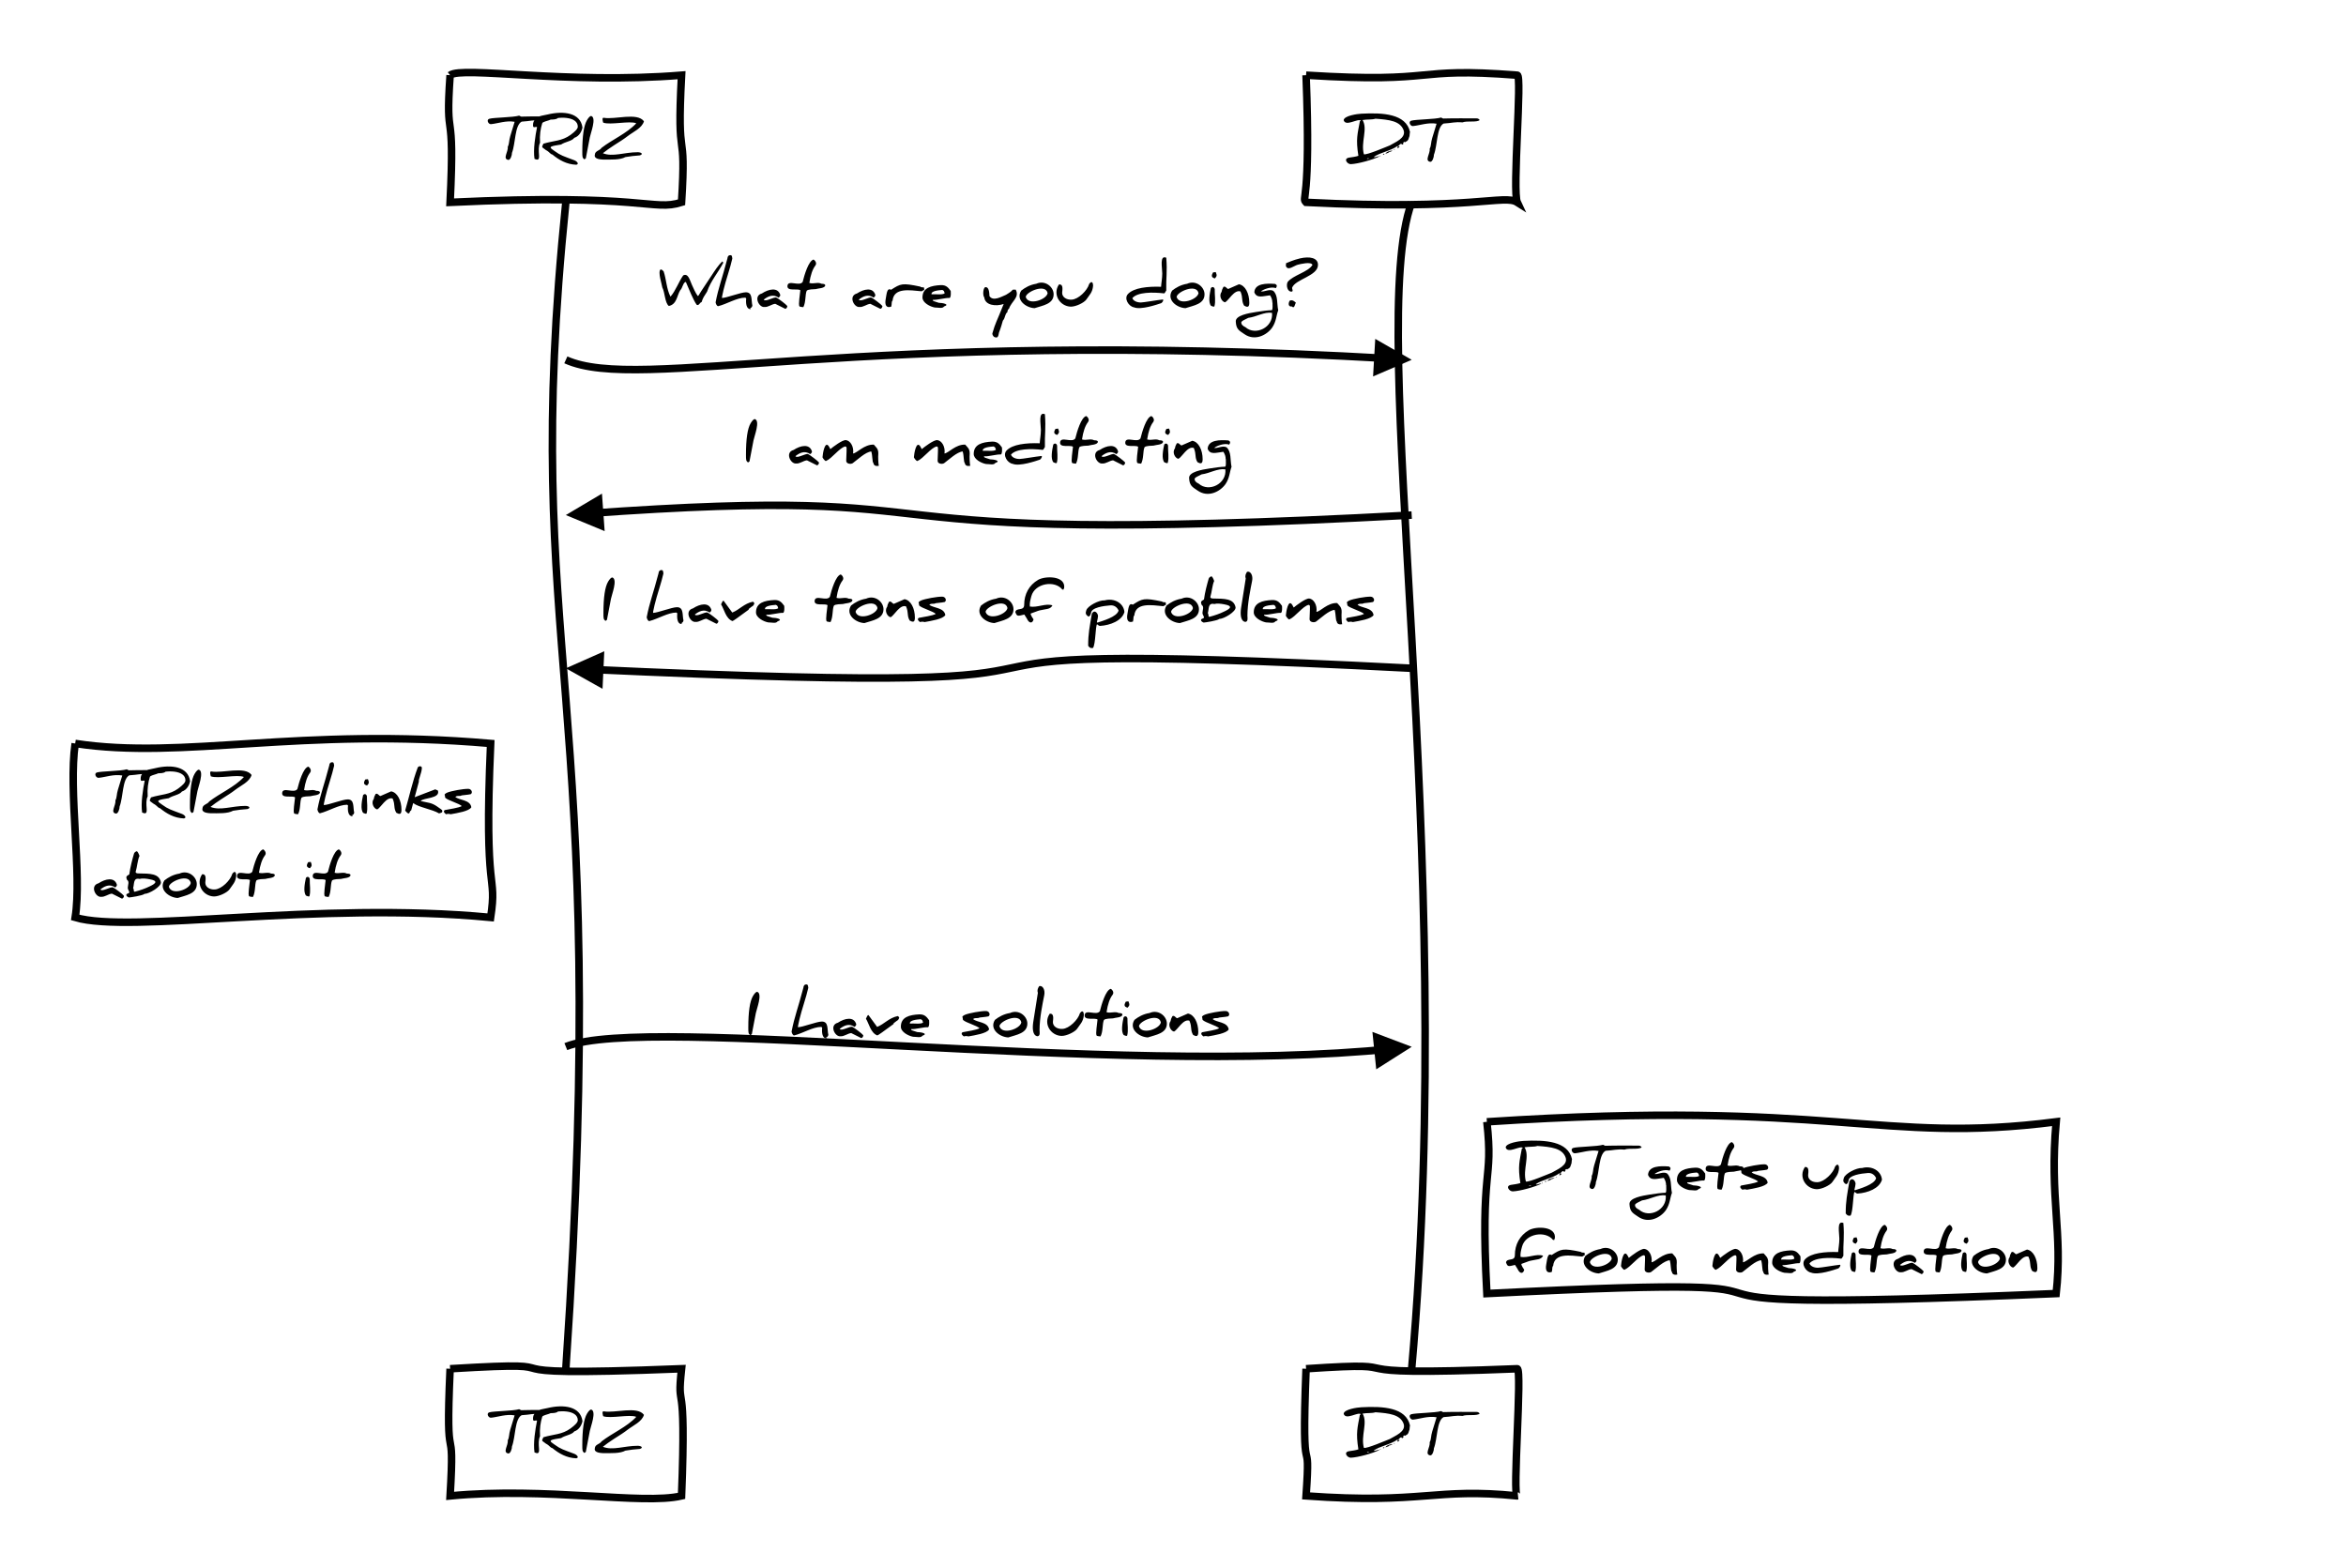 <?xml version="1.0" encoding="utf-8" standalone="no"?><!DOCTYPE svg PUBLIC "-//W3C//DTD SVG 20010904//EN" "http://www.w3.org/TR/2001/REC-SVG-20010904/DTD/svg10.dtd"><svg xmlns="http://www.w3.org/2000/svg" width="624" height="417" xmlns:xlink="http://www.w3.org/1999/xlink"><source><![CDATA[TRIZ->DT: What are you doing?
DT->TRIZ: I am meditating
DT->TRIZ: I have tons of problems
Note left of TRIZ: TRIZ thinks\nabout it
TRIZ->DT: I have solutions
Note right of DT: DT gets up \nfrom meditation]]></source><desc style="-webkit-tap-highlight-color: rgba(0, 0, 0, 0);">Created with Raphaël 2.1.2</desc><defs style="-webkit-tap-highlight-color: rgba(0, 0, 0, 0);"><path stroke-linecap="round" d="M5,0 0,2.5 5,5z" id="raphael-marker-block" style="-webkit-tap-highlight-color: rgba(0, 0, 0, 0);"></path><marker id="raphael-marker-endblock55-obj248" markerHeight="5" markerWidth="5" orient="auto" refX="2.5" refY="2.5" style="-webkit-tap-highlight-color: rgba(0, 0, 0, 0);"><use xmlns:xlink="http://www.w3.org/1999/xlink" xlink:href="#raphael-marker-block" transform="rotate(180 2.5 2.5) scale(1,1)" stroke-width="1" fill="#000" stroke="none" style="-webkit-tap-highlight-color: rgba(0, 0, 0, 0);"></use></marker><marker id="raphael-marker-endblock55-obj251" markerHeight="5" markerWidth="5" orient="auto" refX="2.5" refY="2.5" style="-webkit-tap-highlight-color: rgba(0, 0, 0, 0);"><use xmlns:xlink="http://www.w3.org/1999/xlink" xlink:href="#raphael-marker-block" transform="rotate(180 2.5 2.5) scale(1,1)" stroke-width="1" fill="#000" stroke="none" style="-webkit-tap-highlight-color: rgba(0, 0, 0, 0);"></use></marker><marker id="raphael-marker-endblock55-obj254" markerHeight="5" markerWidth="5" orient="auto" refX="2.5" refY="2.5" style="-webkit-tap-highlight-color: rgba(0, 0, 0, 0);"><use xmlns:xlink="http://www.w3.org/1999/xlink" xlink:href="#raphael-marker-block" transform="rotate(180 2.5 2.5) scale(1,1)" stroke-width="1" fill="#000" stroke="none" style="-webkit-tap-highlight-color: rgba(0, 0, 0, 0);"></use></marker><marker id="raphael-marker-endblock55-obj260" markerHeight="5" markerWidth="5" orient="auto" refX="2.5" refY="2.5" style="-webkit-tap-highlight-color: rgba(0, 0, 0, 0);"><use xmlns:xlink="http://www.w3.org/1999/xlink" xlink:href="#raphael-marker-block" transform="rotate(180 2.5 2.5) scale(1,1)" stroke-width="1" fill="#000" stroke="none" style="-webkit-tap-highlight-color: rgba(0, 0, 0, 0);"></use></marker></defs><path fill="#ffffff" stroke="#000000" d="M119.723,20C122.798,17.538,150.958,22.462,181.285,20C179.932,45.282,182.638,32.253,181.285,53.822C173.47,56.285,171.85,51.36,119.723,53.822C121.075,26.37,118.37,39.428,119.723,20" stroke-width="2" style="-webkit-tap-highlight-color: rgba(0, 0, 0, 0);"></path><rect x="129.723" y="30" width="41.562" height="13.822" rx="0" ry="0" fill="#ffffff" stroke="none" style="-webkit-tap-highlight-color: rgba(0, 0, 0, 0);"></rect><path fill="#000000" stroke="none" d="M135.196,42.533C133.596,42.267,135.241,40.355,135.063,39.022C135.507,38.178,135.329,37.467,135.729,36.178C135.729,36.178,136.885,32.4,136.885,32.4C134.618,32,132.441,32.844,130.618,33.022C129.907,33.111,129.285,31.867,130.129,31.6C131.285,31.244,136.485,31.244,138.085,30.755C138.085,30.755,138.618,31.022,138.618,31.022C141.596,30.933,144.929,30.978,147.507,30.978C147.863,30.978,148.129,31.111,148.352,31.422C147.552,32.133,145.063,31.555,143.774,32.044C141.641,31.867,141.107,32.222,138.752,32.355C136.885,33.333,137.152,38.133,136.174,40.667C136.218,41.2,135.774,42.622,135.196,42.533C135.196,42.533,135.196,42.533,135.196,42.533M145.685,30.444C149.952,29.422,154.396,30,154.929,33.911C154.796,34.711,154.174,36.222,152.752,36.667C152.129,37.555,150.352,37.689,149.241,38.444C149.152,38.444,148.618,38.533,147.641,38.711C145.863,39.067,146.307,39.333,147.507,40.178C149.152,41.378,149.818,41.511,152.752,42.622C153.463,42.889,154.129,43.644,153.285,43.822C150.707,43.733,148.663,42.533,146.929,41.111C146.307,40.978,146.218,40.444,145.196,39.911C144.174,39.067,143.952,39.378,144.529,38.222C147.329,37.378,149.463,37.555,151.774,35.867C152.974,34.978,153.685,34.267,153.685,33.689C153.685,30.844,148.352,30.933,145.996,32C145.596,32.178,144.307,32.4,144.218,32.8C143.774,34.222,143.507,35.911,143.641,37.955C143.196,38.889,143.285,40.044,143.374,41.289C143.463,42.667,142.974,42.578,142.174,42.267C141.774,39.822,142.396,36.044,142.841,33.822C142.485,33.555,141.774,34.267,141.774,33.333C141.774,31.822,142.485,31.822,143.641,30.889C143.729,30.844,144.396,30.711,145.685,30.444C145.685,30.444,145.685,30.444,145.685,30.444M157.241,30.844C158.752,31.289,157.063,35.511,156.885,36.533C156.885,36.533,155.818,42.133,155.818,42.133C155.729,42.222,155.685,42.178,155.418,42.4C154.885,41.955,154.885,41.733,154.885,40.311C154.885,36.178,155.285,33.378,156.129,31.955C156.574,31.2,156.974,30.844,157.241,30.844C157.241,30.844,157.241,30.844,157.241,30.844M160.618,31.333C163.552,31.867,169.507,29.822,171.285,32.267C170.707,34.133,168.485,35.022,166.929,36.222C166.085,36.889,164.841,37.689,163.285,38.667C162.174,39.378,161.196,40.089,160.352,40.755C162.929,41.822,166.085,40.489,169.596,40.489C170.618,40.489,171.196,41.022,170.174,41.333C168.707,41.422,167.818,41.555,166.352,41.778C164.929,42.578,162.441,42.444,160.352,42.444C159.952,42.4,157.907,42.4,158.218,41.155C158.263,40.089,159.552,40.089,159.996,39.333C162.841,37.111,166.707,35.511,169.241,32.8C167.552,32.044,162.352,33.333,160.441,32.622C160.441,32.622,159.952,31.155,160.618,31.333C160.618,31.333,160.618,31.333,160.618,31.333" style="-webkit-tap-highlight-color: rgba(0, 0, 0, 0);"></path><path fill="#ffffff" stroke="#000000" d="M119.723,364.082C160.227,361.619,118.855,366.544,181.285,364.082C179.932,376.733,182.638,363.575,181.285,397.904C170.787,400.367,145.291,395.442,119.723,397.904C121.075,375.046,118.37,393.983,119.723,364.082" stroke-width="2" style="-webkit-tap-highlight-color: rgba(0, 0, 0, 0);"></path><rect x="129.723" y="374.082" width="41.562" height="13.822" rx="0" ry="0" fill="#ffffff" stroke="none" style="-webkit-tap-highlight-color: rgba(0, 0, 0, 0);"></rect><path fill="#000000" stroke="none" d="M135.196,386.615C133.596,386.348,135.241,384.437,135.063,383.104C135.507,382.26,135.329,381.548,135.729,380.26C135.729,380.26,136.885,376.482,136.885,376.482C134.618,376.082,132.441,376.926,130.618,377.104C129.907,377.193,129.285,375.948,130.129,375.682C131.285,375.326,136.485,375.326,138.085,374.837C138.085,374.837,138.618,375.104,138.618,375.104C141.596,375.015,144.929,375.06,147.507,375.06C147.863,375.06,148.129,375.193,148.352,375.504C147.552,376.215,145.063,375.637,143.774,376.126C141.641,375.948,141.107,376.304,138.752,376.437C136.885,377.415,137.152,382.215,136.174,384.748C136.218,385.282,135.774,386.704,135.196,386.615C135.196,386.615,135.196,386.615,135.196,386.615M145.685,374.526C149.952,373.504,154.396,374.082,154.929,377.993C154.796,378.793,154.174,380.304,152.752,380.748C152.129,381.637,150.352,381.771,149.241,382.526C149.152,382.526,148.618,382.615,147.641,382.793C145.863,383.148,146.307,383.415,147.507,384.26C149.152,385.46,149.818,385.593,152.752,386.704C153.463,386.971,154.129,387.726,153.285,387.904C150.707,387.815,148.663,386.615,146.929,385.193C146.307,385.06,146.218,384.526,145.196,383.993C144.174,383.148,143.952,383.46,144.529,382.304C147.329,381.46,149.463,381.637,151.774,379.948C152.974,379.06,153.685,378.348,153.685,377.771C153.685,374.926,148.352,375.015,145.996,376.082C145.596,376.26,144.307,376.482,144.218,376.882C143.774,378.304,143.507,379.993,143.641,382.037C143.196,382.971,143.285,384.126,143.374,385.371C143.463,386.748,142.974,386.66,142.174,386.348C141.774,383.904,142.396,380.126,142.841,377.904C142.485,377.637,141.774,378.348,141.774,377.415C141.774,375.904,142.485,375.904,143.641,374.971C143.729,374.926,144.396,374.793,145.685,374.526C145.685,374.526,145.685,374.526,145.685,374.526M157.241,374.926C158.752,375.371,157.063,379.593,156.885,380.615C156.885,380.615,155.818,386.215,155.818,386.215C155.729,386.304,155.685,386.26,155.418,386.482C154.885,386.037,154.885,385.815,154.885,384.393C154.885,380.26,155.285,377.46,156.129,376.037C156.574,375.282,156.974,374.926,157.241,374.926C157.241,374.926,157.241,374.926,157.241,374.926M160.618,375.415C163.552,375.948,169.507,373.904,171.285,376.348C170.707,378.215,168.485,379.104,166.929,380.304C166.085,380.971,164.841,381.771,163.285,382.748C162.174,383.46,161.196,384.171,160.352,384.837C162.929,385.904,166.085,384.571,169.596,384.571C170.618,384.571,171.196,385.104,170.174,385.415C168.707,385.504,167.818,385.637,166.352,385.86C164.929,386.66,162.441,386.526,160.352,386.526C159.952,386.482,157.907,386.482,158.218,385.237C158.263,384.171,159.552,384.171,159.996,383.415C162.841,381.193,166.707,379.593,169.241,376.882C167.552,376.126,162.352,377.415,160.441,376.704C160.441,376.704,159.952,375.237,160.618,375.415C160.618,375.415,160.618,375.415,160.618,375.415" style="-webkit-tap-highlight-color: rgba(0, 0, 0, 0);"></path><path fill="none" stroke="#000000" d="M150.504,53.822C138.093,175.019,162.914,181.45,150.504,364.082" stroke-width="2" style="-webkit-tap-highlight-color: rgba(0, 0, 0, 0);"></path><path fill="#ffffff" stroke="#000000" d="M347.396,20C383.478,22.247,374.954,17.753,403.574,20C404.927,19.822,402.221,50.957,403.574,53.822C400.045,51.575,391.881,56.069,347.396,53.822C346.044,52.359,348.749,54.602,347.396,20" stroke-width="2" style="-webkit-tap-highlight-color: rgba(0, 0, 0, 0);"></path><rect x="357.396" y="30.158" width="36.178" height="13.506" rx="0" ry="0" fill="#ffffff" stroke="none" style="-webkit-tap-highlight-color: rgba(0, 0, 0, 0);"></rect><path fill="#000000" stroke="none" d="M371.085,39.707C370.996,39.752,370.952,40.019,370.641,39.93C370.908,39.796,371.085,39.752,371.085,39.707C371.085,39.707,371.085,39.707,371.085,39.707M357.396,31.974C357.485,30.774,361.085,30.285,362.108,30.241C367.885,29.93,373.974,30.285,375.041,35.085C375.041,35.085,374.952,35.441,374.908,36.196C374.685,36.596,374.73,37.441,373.885,37.707C373.708,37.885,373.796,37.93,373.574,37.707C373.441,37.841,372.908,38.019,373.352,38.152C373.352,38.152,372.908,38.774,372.774,38.241C372.285,38.285,372.419,38.463,371.885,38.863C371.93,38.952,372.196,38.996,372.285,38.907C372.108,39.485,371.308,39.485,371.796,39.085C371.796,38.952,371.841,38.819,371.663,38.863C369.885,40.152,367.085,40.552,365.396,41.752C365.841,42.019,366.374,41.441,366.908,41.619C365.085,42.507,361.263,43.574,359.308,43.663C358.374,43.707,357.219,42.196,358.819,41.93C359.485,41.841,360.73,41.663,361.308,41.441C360.596,36.952,361.085,35.663,361.708,32.241C361.796,32.241,361.885,32.196,361.974,32.107C361.263,31.352,357.93,33.796,357.396,31.974C357.396,31.974,357.396,31.974,357.396,31.974M370.419,40.107C370.108,40.241,369.663,40.463,369.308,40.419C369.352,40.463,369.441,40.507,369.53,40.507C369.352,40.596,369.041,40.73,368.508,40.907C368.685,40.419,369.841,39.974,370.419,40.107C370.419,40.107,370.419,40.107,370.419,40.107M367.885,40.907C368.33,40.907,368.419,40.996,367.885,41.174C367.885,41.174,367.885,40.907,367.885,40.907C367.885,40.907,367.885,40.907,367.885,40.907M366.996,41.574C366.952,41.441,367.174,41.307,367.263,41.441C367.263,41.485,367.174,41.485,366.996,41.574C366.996,41.574,366.996,41.574,366.996,41.574M362.774,41.041C363.485,41.307,368.863,38.996,369.663,38.685C370.952,37.885,374.152,36.73,373.308,34.552C372.374,32.196,369.574,31.841,365.841,31.574C364.952,31.885,363.619,31.707,362.419,31.93C363.885,34.33,361.885,37.796,362.774,41.041C362.774,41.041,362.774,41.041,362.774,41.041M364.285,42.196C364.108,42.152,363.619,41.974,363.619,42.285C363.93,42.241,364.152,42.196,364.285,42.196C364.285,42.196,364.285,42.196,364.285,42.196M380.419,43.041C378.819,42.774,380.463,40.863,380.285,39.53C380.73,38.685,380.552,37.974,380.952,36.685C380.952,36.685,382.108,32.907,382.108,32.907C379.841,32.507,377.663,33.352,375.841,33.53C375.13,33.619,374.508,32.374,375.352,32.107C376.508,31.752,381.708,31.752,383.308,31.263C383.308,31.263,383.841,31.53,383.841,31.53C386.819,31.441,390.152,31.485,392.73,31.485C393.085,31.485,393.352,31.619,393.574,31.93C392.774,32.641,390.285,32.063,388.996,32.552C386.863,32.374,386.33,32.73,383.974,32.863C382.108,33.841,382.374,38.641,381.396,41.174C381.441,41.707,380.996,43.13,380.419,43.041C380.419,43.041,380.419,43.041,380.419,43.041" style="-webkit-tap-highlight-color: rgba(0, 0, 0, 0);"></path><path fill="#ffffff" stroke="#000000" d="M347.396,364.082C380.652,361.835,347.615,366.329,403.574,364.082C404.927,364.324,402.221,398.32,403.574,397.904C381.516,395.657,378.736,400.151,347.396,397.904C348.749,378.401,346.044,398.708,347.396,364.082" stroke-width="2" style="-webkit-tap-highlight-color: rgba(0, 0, 0, 0);"></path><rect x="357.396" y="374.24" width="36.178" height="13.506" rx="0" ry="0" fill="#ffffff" stroke="none" style="-webkit-tap-highlight-color: rgba(0, 0, 0, 0);"></rect><path fill="#000000" stroke="none" d="M371.085,383.789C370.996,383.834,370.952,384.1,370.641,384.012C370.908,383.878,371.085,383.834,371.085,383.789C371.085,383.789,371.085,383.789,371.085,383.789M357.396,376.056C357.485,374.856,361.085,374.367,362.108,374.323C367.885,374.012,373.974,374.367,375.041,379.167C375.041,379.167,374.952,379.523,374.908,380.278C374.685,380.678,374.73,381.523,373.885,381.789C373.708,381.967,373.796,382.012,373.574,381.789C373.441,381.923,372.908,382.1,373.352,382.234C373.352,382.234,372.908,382.856,372.774,382.323C372.285,382.367,372.419,382.545,371.885,382.945C371.93,383.034,372.196,383.078,372.285,382.989C372.108,383.567,371.308,383.567,371.796,383.167C371.796,383.034,371.841,382.9,371.663,382.945C369.885,384.234,367.085,384.634,365.396,385.834C365.841,386.1,366.374,385.523,366.908,385.7C365.085,386.589,361.263,387.656,359.308,387.745C358.374,387.789,357.219,386.278,358.819,386.012C359.485,385.923,360.73,385.745,361.308,385.523C360.596,381.034,361.085,379.745,361.708,376.323C361.796,376.323,361.885,376.278,361.974,376.189C361.263,375.434,357.93,377.878,357.396,376.056C357.396,376.056,357.396,376.056,357.396,376.056M370.419,384.189C370.108,384.323,369.663,384.545,369.308,384.5C369.352,384.545,369.441,384.589,369.53,384.589C369.352,384.678,369.041,384.812,368.508,384.989C368.685,384.5,369.841,384.056,370.419,384.189C370.419,384.189,370.419,384.189,370.419,384.189M367.885,384.989C368.33,384.989,368.419,385.078,367.885,385.256C367.885,385.256,367.885,384.989,367.885,384.989C367.885,384.989,367.885,384.989,367.885,384.989M366.996,385.656C366.952,385.523,367.174,385.389,367.263,385.523C367.263,385.567,367.174,385.567,366.996,385.656C366.996,385.656,366.996,385.656,366.996,385.656M362.774,385.123C363.485,385.389,368.863,383.078,369.663,382.767C370.952,381.967,374.152,380.812,373.308,378.634C372.374,376.278,369.574,375.923,365.841,375.656C364.952,375.967,363.619,375.789,362.419,376.012C363.885,378.412,361.885,381.878,362.774,385.123C362.774,385.123,362.774,385.123,362.774,385.123M364.285,386.278C364.108,386.234,363.619,386.056,363.619,386.367C363.93,386.323,364.152,386.278,364.285,386.278C364.285,386.278,364.285,386.278,364.285,386.278M380.419,387.123C378.819,386.856,380.463,384.945,380.285,383.612C380.73,382.767,380.552,382.056,380.952,380.767C380.952,380.767,382.108,376.989,382.108,376.989C379.841,376.589,377.663,377.434,375.841,377.612C375.13,377.7,374.508,376.456,375.352,376.189C376.508,375.834,381.708,375.834,383.308,375.345C383.308,375.345,383.841,375.612,383.841,375.612C386.819,375.523,390.152,375.567,392.73,375.567C393.085,375.567,393.352,375.7,393.574,376.012C392.774,376.723,390.285,376.145,388.996,376.634C386.863,376.456,386.33,376.812,383.974,376.945C382.108,377.923,382.374,382.723,381.396,385.256C381.441,385.789,380.996,387.212,380.419,387.123C380.419,387.123,380.419,387.123,380.419,387.123" style="-webkit-tap-highlight-color: rgba(0, 0, 0, 0);"></path><path fill="none" stroke="#000000" d="M375.485,53.822C363.075,87.799,387.896,224.399,375.485,364.082" stroke-width="2" style="-webkit-tap-highlight-color: rgba(0, 0, 0, 0);"></path><rect x="175.426" y="67.875" width="175.138" height="21.894" rx="0" ry="0" fill="#ffffff" stroke="none" style="-webkit-tap-highlight-color: rgba(0, 0, 0, 0);"></rect><path fill="#000000" stroke="none" d="M176.519,72.192C177.23,74.236,177.274,76.903,178.341,78.903C179.719,77.348,180.519,74.948,181.719,73.259C183.052,72.592,183.452,74.459,184.03,75.748C184.474,76.725,184.963,77.881,185.586,78.725C185.674,78.725,185.763,78.681,185.808,78.592C186.519,77.348,188.03,75.214,189.319,73.214C189.941,72.281,191.097,70.414,192.163,69.525C192.163,69.525,192.386,69.881,192.386,69.881C191.052,72.459,189.008,74.77,188.074,77.57C187.274,78.814,186.963,79.214,186.608,80.37C186.119,80.414,185.897,81.481,185.274,81.036C184.341,79.659,183.319,77.081,182.519,75.214C182.519,75.125,182.474,75.081,182.297,74.992C181.541,75.481,181.586,76.592,180.919,77.214C180.03,78.681,180.03,80.948,177.897,81.392C176.83,80.548,176.874,77.792,176.163,76.459C176.119,75.792,174.874,72.281,175.719,71.659C176.119,71.748,176.252,71.881,176.519,72.192C176.519,72.192,176.519,72.192,176.519,72.192M194.297,67.881C194.786,67.792,194.741,68.725,194.786,68.77C194.297,71.081,193.008,74.681,192.43,77.17C192.163,78.503,192.03,78.814,192.03,79.259C193.23,79.259,197.052,77.748,198.386,77.748C200.252,77.748,199.763,79.836,200.119,81.259C200.119,81.436,199.897,82.014,199.408,81.97C199.586,82.059,199.897,82.103,199.586,82.236C198.519,82.192,198.341,80.725,198.474,79.392C198.43,79.348,198.386,79.259,198.252,79.17C195.986,79.17,193.363,80.859,191.052,81.436C190.652,81.481,190.386,80.77,190.341,80.414C191.097,76.459,192.074,74.148,193.497,68.681C193.497,68.281,193.763,67.836,194.297,67.881C194.297,67.881,194.297,67.881,194.297,67.881M206.519,79.17C206.963,79.348,209.141,80.992,209.408,81.392C209.452,81.703,209.141,82.148,208.874,82.148C208.874,82.148,206.208,80.814,206.208,80.814C205.23,80.903,204.341,81.748,203.319,81.659C201.852,81.836,200.297,78.681,202.652,78.059C204.474,76.859,206.919,76.325,207.541,78.459C207.541,78.725,207.363,78.992,207.052,79.17C205.586,78.059,204.074,78.948,203.141,79.703C203.586,80.414,205.852,78.903,206.519,79.17C206.519,79.17,206.519,79.17,206.519,79.17M213.497,74.992C213.941,73.17,215.052,69.392,216.386,69.036C216.563,69.081,217.452,69.881,216.874,70.636C216.119,71.614,215.586,73.17,215.274,75.259C216.43,75.614,217.497,74.948,218.519,75.481C219.141,75.481,219.497,75.614,219.497,75.881C219.452,76.725,217.541,76.681,216.963,76.903C216.519,76.948,214.919,76.903,214.563,77.348C214.119,78.414,214.386,80.325,213.674,81.703C212.741,81.57,212.519,81.748,212.519,80.814C212.519,80.414,212.608,79.214,212.874,77.214C212.208,76.636,209.274,77.614,209.452,76.014C209.63,74.325,212.608,76.281,213.497,74.992C213.497,74.992,213.497,74.992,213.497,74.992M231.808,79.17C232.252,79.348,234.43,80.992,234.697,81.392C234.741,81.703,234.43,82.148,234.163,82.148C234.163,82.148,231.497,80.814,231.497,80.814C230.519,80.903,229.63,81.748,228.608,81.659C227.141,81.836,225.586,78.681,227.941,78.059C229.763,76.859,232.208,76.325,232.83,78.459C232.83,78.725,232.652,78.992,232.341,79.17C230.874,78.059,229.363,78.948,228.43,79.703C228.874,80.414,231.141,78.903,231.808,79.17C231.808,79.17,231.808,79.17,231.808,79.17M245.763,76.459C245.852,77.436,245.986,76.903,245.141,77.481C241.897,77.17,237.763,76.459,237.408,79.97C237.052,80.236,237.274,80.859,237.052,81.57C235.763,82.014,235.274,81.17,235.586,79.525C235.852,78.148,235.897,76.459,237.008,77.081C239.586,75.436,239.941,75.214,244.786,76.236C244.919,76.459,245.452,76.414,245.763,76.459C245.763,76.459,245.763,76.459,245.763,76.459M245.363,79.125C245.363,76.548,247.63,75.97,250.252,75.836C251.719,75.792,252.252,76.548,252.874,77.392C252.919,78.014,252.963,79.125,252.563,79.259C251.497,79.17,249.319,79.836,248.163,79.748C248.074,79.836,248.074,79.881,248.074,79.881C248.074,80.014,248.608,80.236,249.719,80.548C250.652,80.548,252.786,80.948,251.097,81.525C250.697,82.148,249.586,81.792,248.608,81.792C247.408,81.57,245.363,80.548,245.363,79.125C245.363,79.125,245.363,79.125,245.363,79.125M250.652,77.125C249.674,77.214,247.63,77.348,247.763,78.281C248.83,78.192,250.697,78.503,251.274,78.014C251.052,77.436,251.23,77.436,250.652,77.125C250.652,77.125,250.652,77.125,250.652,77.125M263.186,78.77C264.163,80.236,266.297,78.948,267.586,78.414C267.808,78.236,268.83,77.748,269.408,77.036C269.408,77.036,270.163,77.036,270.163,77.036C271.274,79.125,269.008,80.148,268.386,82.103C268.163,82.281,267.986,82.459,267.941,83.036C267.23,83.57,267.452,84.503,266.741,85.303C266.519,86.103,266.208,87.214,265.719,88.459C265.674,88.414,265.63,89.97,264.919,89.748C264.386,89.792,263.941,89.214,263.941,88.725C264.83,85.614,265.008,85.836,266.963,80.859C264.874,81.57,262.03,81.214,261.808,79.125C261.319,78.548,261.497,76.37,262.163,76.37C262.963,76.37,263.141,77.525,263.186,78.77C263.186,78.77,263.186,78.77,263.186,78.77M275.63,75.481C277.941,74.414,280.252,76.281,280.252,78.281C280.252,80.903,277.319,81.259,275.186,81.97C272.874,81.881,270.074,79.748,271.63,77.303C272.652,76.503,273.941,75.748,275.63,75.481C275.63,75.481,275.63,75.481,275.63,75.481M272.83,78.992C273.541,81.392,278.386,79.703,278.652,77.97C278.119,75.348,272.919,77.614,272.83,78.992C272.83,78.992,272.83,78.992,272.83,78.992M289.674,75.614C289.63,75.525,290.163,74.992,290.297,75.036C290.563,75.036,290.741,75.348,290.741,76.014C290.608,77.792,289.719,78.503,288.963,79.659C288.386,80.503,286.208,81.57,284.83,81.57C281.852,81.481,279.897,78.236,281.674,75.659C282.83,75.525,282.608,76.948,282.519,77.836C282.474,79.036,283.674,79.792,285.052,79.703C286.874,79.614,289.186,77.259,289.674,75.614C289.674,75.614,289.674,75.614,289.674,75.614M309.141,72.725C309.141,71.17,308.386,67.792,310.208,68.548C310.519,72.37,310.119,73.836,310.208,77.303C310.03,77.392,309.852,78.236,309.408,78.014C306.652,77.703,302.563,77.659,301.186,79.303C301.452,80.059,302.43,80.459,303.452,80.459C304.163,80.459,307.897,79.792,309.319,79.659C309.63,79.881,309.052,80.548,308.874,80.636C307.808,80.992,303.452,82.503,301.63,81.748C300.208,81.525,298.874,79.392,300.03,78.192C301.586,76.548,305.274,76.148,308.83,76.281C308.874,75.303,309.141,74.103,309.141,72.725C309.141,72.725,309.141,72.725,309.141,72.725M315.763,75.481C318.074,74.414,320.386,76.281,320.386,78.281C320.386,80.903,317.452,81.259,315.319,81.97C313.008,81.881,310.208,79.748,311.763,77.303C312.786,76.503,314.074,75.748,315.763,75.481C315.763,75.481,315.763,75.481,315.763,75.481M312.963,78.992C313.674,81.392,318.519,79.703,318.786,77.97C318.252,75.348,313.052,77.614,312.963,78.992C312.963,78.992,312.963,78.992,312.963,78.992M323.363,72.37C323.674,73.17,323.763,73.392,323.141,74.059C322.119,73.792,322.208,73.259,322.652,72.459C322.741,72.459,323.008,72.414,323.363,72.37C323.363,72.37,323.363,72.37,323.363,72.37M322.119,81.348C321.319,80.414,321.763,78.103,322.074,76.636C322.386,76.192,322.963,76.281,323.097,76.903C323.052,78.503,323.408,80.103,323.008,81.525C322.652,81.614,322.652,81.525,322.119,81.348C322.119,81.348,322.119,81.348,322.119,81.348M329.541,75.614C331.186,75.881,332.297,78.014,332.297,80.548C332.297,81.97,331.586,81.659,330.919,81.303C330.119,79.97,330.697,79.303,329.941,77.525C328.297,76.948,326.786,79.97,325.852,80.414C324.963,80.281,324.119,78.681,324.919,77.659C325.008,77.125,325.052,76.992,325.408,76.325C325.941,75.97,326.297,76.814,326.697,76.859C326.697,76.859,329.541,75.614,329.541,75.614M338.652,77.348C339.986,78.548,339.586,80.681,339.986,82.548C339.452,83.925,339.497,85.481,338.386,87.125C336.963,89.17,333.719,90.814,330.963,88.859C329.586,87.925,328.786,87.57,328.697,85.525C328.608,83.881,332.119,83.303,334.074,82.992C335.719,82.725,337.097,82.548,338.297,82.503C338.608,82.236,338.43,81.081,338.474,80.459C338.474,80.459,338.43,80.503,338.43,80.548C338.43,79.748,338.208,79.17,337.808,78.548C335.852,78.77,334.297,79.436,333.63,77.748C333.763,75.348,336.874,75.348,339.186,75.525C339.719,75.836,339.719,76.103,339.363,76.636C338.03,76.148,335.986,76.992,335.363,77.525C336.386,77.659,337.586,76.814,338.652,77.348C338.652,77.348,338.652,77.348,338.652,77.348M331.274,87.036C333.941,89.392,338.741,87.081,338.341,83.214C336.252,82.903,334.208,84.281,332.03,84.548C331.497,84.859,330.03,85.392,330.163,85.836C330.163,86.281,330.519,86.681,331.274,87.036C331.274,87.036,331.274,87.036,331.274,87.036M345.808,68.725C348.341,68.148,350.563,68.548,350.563,70.459C350.563,73.436,344.519,74.236,343.674,76.548C343.63,76.814,344.119,77.57,343.497,77.57C342.474,77.614,342.03,76.014,342.474,75.036C343.852,73.214,347.986,72.37,349.097,70.459C348.741,69.525,345.897,70.236,345.186,70.414C344.163,70.681,342.563,72.148,342.03,70.77C342.03,70.77,341.986,70.77,342.074,70.014C342.519,69.836,344.074,69.125,345.808,68.725C345.808,68.725,345.808,68.725,345.808,68.725M344.697,80.548C344.43,80.725,344.341,82.281,343.63,81.525C342.563,81.659,342.652,80.592,343.052,79.97C343.808,79.659,344.341,80.192,344.697,80.548C344.697,80.548,344.697,80.548,344.697,80.548" style="-webkit-tap-highlight-color: rgba(0, 0, 0, 0);"></path><path fill="none" stroke="#000000" d="M150.504,95.716C170.311,104.614,226.323,87.121,370.497,95.421" stroke-width="2" marker-end="url(#raphael-marker-endblock55-obj248)" stroke-dasharray="0" style="-webkit-tap-highlight-color: rgba(0, 0, 0, 0);"></path><rect x="198.417" y="110.068" width="129.156" height="21.296" rx="0" ry="0" fill="#ffffff" stroke="none" style="-webkit-tap-highlight-color: rgba(0, 0, 0, 0);"></rect><path fill="#000000" stroke="none" d="M200.772,111.466C202.283,111.91,200.595,116.133,200.417,117.155C200.417,117.155,199.35,122.755,199.35,122.755C199.261,122.844,199.217,122.799,198.95,123.021C198.417,122.577,198.417,122.355,198.417,120.933C198.417,116.799,198.817,113.999,199.661,112.577C200.106,111.821,200.506,111.466,200.772,111.466C200.772,111.466,200.772,111.466,200.772,111.466M214.95,120.799C215.395,120.977,217.572,122.621,217.839,123.021C217.883,123.333,217.572,123.777,217.306,123.777C217.306,123.777,214.639,122.444,214.639,122.444C213.661,122.533,212.772,123.377,211.75,123.288C210.283,123.466,208.728,120.31,211.083,119.688C212.906,118.488,215.35,117.955,215.972,120.088C215.972,120.355,215.795,120.621,215.483,120.799C214.017,119.688,212.506,120.577,211.572,121.333C212.017,122.044,214.283,120.533,214.95,120.799C214.95,120.799,214.95,120.799,214.95,120.799M233.617,120.666C233.528,121.599,233.617,123.199,233.75,123.91C232.995,124.044,232.417,123.866,232.328,123.199C231.972,122.888,232.106,121.244,231.75,120.088C230.195,120.221,228.106,122.266,226.817,123.199C226.283,123.555,225.039,123.377,225.083,122.533C225.083,122.533,225.172,120.044,225.172,120.044C225.128,119.466,225.35,118.799,224.817,118.755C223.261,119.11,221.306,121.955,219.706,122.621C219.439,122.71,218.817,121.821,218.772,121.644C218.817,120.755,219.395,116.977,220.506,118.799C220.506,118.799,220.861,119.466,220.861,119.466C221.617,118.844,224.061,116.977,224.995,117.066C226.195,117.199,227.172,118.844,226.906,120.621C227.972,120.533,229.839,118.177,232.417,118.266C232.906,118.888,233.661,119.288,233.617,120.666C233.617,120.666,233.617,120.666,233.617,120.666M257.928,120.666C257.839,121.599,257.928,123.199,258.061,123.91C257.306,124.044,256.728,123.866,256.639,123.199C256.283,122.888,256.417,121.244,256.061,120.088C254.506,120.221,252.417,122.266,251.128,123.199C250.595,123.555,249.35,123.377,249.395,122.533C249.395,122.533,249.483,120.044,249.483,120.044C249.439,119.466,249.661,118.799,249.128,118.755C247.572,119.11,245.617,121.955,244.017,122.621C243.75,122.71,243.128,121.821,243.083,121.644C243.128,120.755,243.706,116.977,244.817,118.799C244.817,118.799,245.172,119.466,245.172,119.466C245.928,118.844,248.372,116.977,249.306,117.066C250.506,117.199,251.483,118.844,251.217,120.621C252.283,120.533,254.15,118.177,256.728,118.266C257.217,118.888,257.972,119.288,257.928,120.666C257.928,120.666,257.928,120.666,257.928,120.666M258.995,120.755C258.995,118.177,261.261,117.599,263.883,117.466C265.35,117.421,265.883,118.177,266.506,119.021C266.55,119.644,266.595,120.755,266.195,120.888C265.128,120.799,262.95,121.466,261.795,121.377C261.706,121.466,261.706,121.51,261.706,121.51C261.706,121.644,262.239,121.866,263.35,122.177C264.283,122.177,266.417,122.577,264.728,123.155C264.328,123.777,263.217,123.421,262.239,123.421C261.039,123.199,258.995,122.177,258.995,120.755C258.995,120.755,258.995,120.755,258.995,120.755M264.283,118.755C263.306,118.844,261.261,118.977,261.395,119.91C262.461,119.821,264.328,120.133,264.906,119.644C264.683,119.066,264.861,119.066,264.283,118.755C264.283,118.755,264.283,118.755,264.283,118.755M276.861,114.355C276.861,112.799,276.106,109.421,277.928,110.177C278.239,113.999,277.839,115.466,277.928,118.933C277.75,119.021,277.572,119.866,277.128,119.644C274.372,119.333,270.283,119.288,268.906,120.933C269.172,121.688,270.15,122.088,271.172,122.088C271.883,122.088,275.617,121.421,277.039,121.288C277.35,121.51,276.772,122.177,276.595,122.266C275.528,122.621,271.172,124.133,269.35,123.377C267.928,123.155,266.595,121.021,267.75,119.821C269.306,118.177,272.995,117.777,276.55,117.91C276.595,116.933,276.861,115.733,276.861,114.355C276.861,114.355,276.861,114.355,276.861,114.355M281.439,113.999C281.75,114.799,281.839,115.021,281.217,115.688C280.195,115.421,280.283,114.888,280.728,114.088C280.817,114.088,281.083,114.044,281.439,113.999C281.439,113.999,281.439,113.999,281.439,113.999M280.195,122.977C279.395,122.044,279.839,119.733,280.15,118.266C280.461,117.821,281.039,117.91,281.172,118.533C281.128,120.133,281.483,121.733,281.083,123.155C280.728,123.244,280.728,123.155,280.195,122.977C280.195,122.977,280.195,122.977,280.195,122.977M286.017,116.621C286.461,114.799,287.572,111.021,288.906,110.666C289.083,110.71,289.972,111.51,289.395,112.266C288.639,113.244,288.106,114.799,287.795,116.888C288.95,117.244,290.017,116.577,291.039,117.11C291.661,117.11,292.017,117.244,292.017,117.51C291.972,118.355,290.061,118.31,289.483,118.533C289.039,118.577,287.439,118.533,287.083,118.977C286.639,120.044,286.906,121.955,286.195,123.333C285.261,123.199,285.039,123.377,285.039,122.444C285.039,122.044,285.128,120.844,285.395,118.844C284.728,118.266,281.795,119.244,281.972,117.644C282.15,115.955,285.128,117.91,286.017,116.621C286.017,116.621,286.017,116.621,286.017,116.621M296.372,120.799C296.817,120.977,298.995,122.621,299.261,123.021C299.306,123.333,298.995,123.777,298.728,123.777C298.728,123.777,296.061,122.444,296.061,122.444C295.083,122.533,294.195,123.377,293.172,123.288C291.706,123.466,290.15,120.31,292.506,119.688C294.328,118.488,296.772,117.955,297.395,120.088C297.395,120.355,297.217,120.621,296.906,120.799C295.439,119.688,293.928,120.577,292.995,121.333C293.439,122.044,295.706,120.533,296.372,120.799C296.372,120.799,296.372,120.799,296.372,120.799M303.35,116.621C303.795,114.799,304.906,111.021,306.239,110.666C306.417,110.71,307.306,111.51,306.728,112.266C305.972,113.244,305.439,114.799,305.128,116.888C306.283,117.244,307.35,116.577,308.372,117.11C308.995,117.11,309.35,117.244,309.35,117.51C309.306,118.355,307.395,118.31,306.817,118.533C306.372,118.577,304.772,118.533,304.417,118.977C303.972,120.044,304.239,121.955,303.528,123.333C302.595,123.199,302.372,123.377,302.372,122.444C302.372,122.044,302.461,120.844,302.728,118.844C302.061,118.266,299.128,119.244,299.306,117.644C299.483,115.955,302.461,117.91,303.35,116.621C303.35,116.621,303.35,116.621,303.35,116.621M310.95,113.999C311.261,114.799,311.35,115.021,310.728,115.688C309.706,115.421,309.795,114.888,310.239,114.088C310.328,114.088,310.595,114.044,310.95,113.999C310.95,113.999,310.95,113.999,310.95,113.999M309.706,122.977C308.906,122.044,309.35,119.733,309.661,118.266C309.972,117.821,310.55,117.91,310.683,118.533C310.639,120.133,310.995,121.733,310.595,123.155C310.239,123.244,310.239,123.155,309.706,122.977C309.706,122.977,309.706,122.977,309.706,122.977M317.128,117.244C318.772,117.51,319.883,119.644,319.883,122.177C319.883,123.599,319.172,123.288,318.506,122.933C317.706,121.599,318.283,120.933,317.528,119.155C315.883,118.577,314.372,121.599,313.439,122.044C312.55,121.91,311.706,120.31,312.506,119.288C312.595,118.755,312.639,118.621,312.995,117.955C313.528,117.599,313.883,118.444,314.283,118.488C314.283,118.488,317.128,117.244,317.128,117.244M326.239,118.977C327.572,120.177,327.172,122.31,327.572,124.177C327.039,125.555,327.083,127.11,325.972,128.755C324.55,130.799,321.306,132.444,318.55,130.488C317.172,129.555,316.372,129.199,316.283,127.155C316.195,125.51,319.706,124.933,321.661,124.621C323.306,124.355,324.683,124.177,325.883,124.133C326.195,123.866,326.017,122.71,326.061,122.088C326.061,122.088,326.017,122.133,326.017,122.177C326.017,121.377,325.795,120.799,325.395,120.177C323.439,120.399,321.883,121.066,321.217,119.377C321.35,116.977,324.461,116.977,326.772,117.155C327.306,117.466,327.306,117.733,326.95,118.266C325.617,117.777,323.572,118.621,322.95,119.155C323.972,119.288,325.172,118.444,326.239,118.977C326.239,118.977,326.239,118.977,326.239,118.977M318.861,128.666C321.528,131.021,326.328,128.71,325.928,124.844C323.839,124.533,321.795,125.91,319.617,126.177C319.083,126.488,317.617,127.021,317.75,127.466C317.75,127.91,318.106,128.31,318.861,128.666C318.861,128.666,318.861,128.666,318.861,128.666" style="-webkit-tap-highlight-color: rgba(0, 0, 0, 0);"></path><path fill="none" stroke="#000000" d="M375.485,137.013C210.349,145.884,268.556,128.518,155.483,136.646" stroke-width="2" marker-end="url(#raphael-marker-endblock55-obj251)" stroke-dasharray="0" style="-webkit-tap-highlight-color: rgba(0, 0, 0, 0);"></path><rect x="160.504" y="151.639" width="204.982" height="20.747" rx="0" ry="0" fill="#ffffff" stroke="none" style="-webkit-tap-highlight-color: rgba(0, 0, 0, 0);"></rect><path fill="#000000" stroke="none" d="M162.859,153.601C164.37,154.045,162.682,158.267,162.504,159.29C162.504,159.29,161.437,164.89,161.437,164.89C161.348,164.979,161.304,164.934,161.037,165.156C160.504,164.712,160.504,164.49,160.504,163.067C160.504,158.934,160.904,156.134,161.748,154.712C162.193,153.956,162.593,153.601,162.859,153.601C162.859,153.601,162.859,153.601,162.859,153.601M175.97,151.645C176.459,151.556,176.415,152.49,176.459,152.534C175.97,154.845,174.682,158.445,174.104,160.934C173.837,162.267,173.704,162.579,173.704,163.023C174.904,163.023,178.726,161.512,180.059,161.512C181.926,161.512,181.437,163.601,181.793,165.023C181.793,165.201,181.57,165.779,181.082,165.734C181.259,165.823,181.57,165.867,181.259,166.001C180.193,165.956,180.015,164.49,180.148,163.156C180.104,163.112,180.059,163.023,179.926,162.934C177.659,162.934,175.037,164.623,172.726,165.201C172.326,165.245,172.059,164.534,172.015,164.179C172.77,160.223,173.748,157.912,175.17,152.445C175.17,152.045,175.437,151.601,175.97,151.645C175.97,151.645,175.97,151.645,175.97,151.645M188.193,162.934C188.637,163.112,190.815,164.756,191.082,165.156C191.126,165.467,190.815,165.912,190.548,165.912C190.548,165.912,187.882,164.579,187.882,164.579C186.904,164.667,186.015,165.512,184.993,165.423C183.526,165.601,181.97,162.445,184.326,161.823C186.148,160.623,188.593,160.09,189.215,162.223C189.215,162.49,189.037,162.756,188.726,162.934C187.259,161.823,185.748,162.712,184.815,163.467C185.259,164.179,187.526,162.667,188.193,162.934C188.193,162.934,188.193,162.934,188.193,162.934M192.459,159.779C192.459,159.779,194.77,162.934,194.77,162.934C196.637,162.223,197.882,160.534,200.282,160.045C200.504,160.223,200.637,160.356,200.637,160.534C200.282,161.379,200.459,160.89,199.17,161.956C199.17,162.001,199.126,162.09,199.126,162.179C196.415,164.179,194.993,165.201,194.815,165.201C193.037,164.534,192.593,162.001,191.793,160.756C192.059,160.134,192.237,159.779,192.459,159.779C192.459,159.779,192.459,159.779,192.459,159.779M201.082,162.89C201.082,160.312,203.348,159.734,205.97,159.601C207.437,159.556,207.97,160.312,208.593,161.156C208.637,161.779,208.682,162.89,208.282,163.023C207.215,162.934,205.037,163.601,203.882,163.512C203.793,163.601,203.793,163.645,203.793,163.645C203.793,163.779,204.326,164.001,205.437,164.312C206.37,164.312,208.504,164.712,206.815,165.29C206.415,165.912,205.304,165.556,204.326,165.556C203.126,165.334,201.082,164.312,201.082,162.89C201.082,162.89,201.082,162.89,201.082,162.89M206.37,160.89C205.393,160.979,203.348,161.112,203.482,162.045C204.548,161.956,206.415,162.267,206.993,161.779C206.77,161.201,206.948,161.201,206.37,160.89C206.37,160.89,206.37,160.89,206.37,160.89M220.726,158.756C221.17,156.934,222.282,153.156,223.615,152.801C223.793,152.845,224.682,153.645,224.104,154.401C223.348,155.379,222.815,156.934,222.504,159.023C223.659,159.379,224.726,158.712,225.748,159.245C226.37,159.245,226.726,159.379,226.726,159.645C226.682,160.49,224.77,160.445,224.193,160.667C223.748,160.712,222.148,160.667,221.793,161.112C221.348,162.179,221.615,164.09,220.904,165.467C219.97,165.334,219.748,165.512,219.748,164.579C219.748,164.179,219.837,162.979,220.104,160.979C219.437,160.401,216.504,161.379,216.682,159.779C216.859,158.09,219.837,160.045,220.726,158.756C220.726,158.756,220.726,158.756,220.726,158.756M230.37,159.245C232.682,158.179,234.993,160.045,234.993,162.045C234.993,164.667,232.059,165.023,229.926,165.734C227.615,165.645,224.815,163.512,226.37,161.067C227.393,160.267,228.682,159.512,230.37,159.245C230.37,159.245,230.37,159.245,230.37,159.245M227.57,162.756C228.282,165.156,233.126,163.467,233.393,161.734C232.859,159.112,227.659,161.379,227.57,162.756C227.57,162.756,227.57,162.756,227.57,162.756M240.593,159.379C242.237,159.645,243.348,161.779,243.348,164.312C243.348,165.734,242.637,165.423,241.97,165.067C241.17,163.734,241.748,163.067,240.993,161.29C239.348,160.712,237.837,163.734,236.904,164.179C236.015,164.045,235.17,162.445,235.97,161.423C236.059,160.89,236.104,160.756,236.459,160.09C236.993,159.734,237.348,160.579,237.748,160.623C237.748,160.623,240.593,159.379,240.593,159.379M250.682,158.712C251.526,158.756,251.882,159.779,251.259,160.134C251.082,160.179,250.282,160.312,248.904,160.445C248.193,160.801,247.926,160.356,247.17,160.845C248.193,161.779,251.126,161.556,251.437,163.601C250.859,164.667,247.659,165.156,245.926,165.467C245.526,165.334,245.126,165.334,244.726,165.467C244.459,165.29,243.793,164.756,244.37,164.356C245.704,164.09,248.059,163.779,248.904,163.29C248.148,162.579,245.348,161.823,244.593,161.156C244.459,161.067,244.415,160.845,244.415,160.49C244.148,160.223,244.548,159.912,245.082,159.69C246.059,159.29,249.259,158.667,250.682,158.712C250.682,158.712,250.682,158.712,250.682,158.712M264.948,159.245C267.259,158.179,269.57,160.045,269.57,162.045C269.57,164.667,266.637,165.023,264.504,165.734C262.193,165.645,259.393,163.512,260.948,161.067C261.97,160.267,263.259,159.512,264.948,159.245C264.948,159.245,264.948,159.245,264.948,159.245M262.148,162.756C262.859,165.156,267.704,163.467,267.97,161.734C267.437,159.112,262.237,161.379,262.148,162.756C262.148,162.756,262.148,162.756,262.148,162.756M270.059,162.801C270.326,161.512,272.415,162.623,272.415,160.89C272.415,158.045,273.704,155.645,276.148,154.223C278.148,153.112,283.57,153.156,283.037,156.49C282.993,156.579,282.726,156.756,283.037,156.756C283.037,156.756,282.593,156.845,282.593,156.845C280.593,154.267,275.259,155.112,274.326,158.579C274.015,159.734,273.837,160.445,273.926,161.334C275.882,161.69,278.148,160.401,279.926,161.023C279.393,162.134,278.193,161.956,276.548,162.356C275.704,162.579,275.748,162.667,274.148,163.201C274.059,163.556,274.815,164.623,274.904,164.756C274.637,165.867,273.748,165.912,273.126,164.534C273.126,164.534,272.459,163.467,272.459,163.467C270.637,163.912,270.504,164.001,270.059,162.801C270.059,162.801,270.059,162.801,270.059,162.801M291.793,166.045C291.348,166.579,291.437,171.245,290.726,172.356C290.059,172.445,289.882,172.356,289.437,171.779C289.437,168.401,289.837,166.756,290.415,163.245C291.037,162.045,291.97,162.979,292.059,163.823C292.059,164.179,291.926,164.756,291.748,165.512C291.837,165.601,291.882,165.601,291.926,165.601C293.082,165.201,297.082,164.134,297.526,162.401C297.215,161.645,296.459,160.934,295.348,161.023C293.57,161.156,290.193,161.601,290.193,163.112C289.97,163.423,290.104,163.867,289.482,164.001C288.726,163.467,288.682,163.112,288.948,162.312C289.304,161.201,292.237,159.601,293.837,159.69C296.282,159.023,298.859,160.356,299.082,162.801C298.415,165.112,295.348,166.312,292.593,166.49C292.37,166.49,292.104,166.312,291.793,166.045C291.793,166.045,291.793,166.045,291.793,166.045M310.059,160.223C310.148,161.201,310.282,160.667,309.437,161.245C306.193,160.934,302.059,160.223,301.704,163.734C301.348,164.001,301.57,164.623,301.348,165.334C300.059,165.779,299.57,164.934,299.882,163.29C300.148,161.912,300.193,160.223,301.304,160.845C303.882,159.201,304.237,158.979,309.082,160.001C309.215,160.223,309.748,160.179,310.059,160.223C310.059,160.223,310.059,160.223,310.059,160.223M314.282,159.245C316.593,158.179,318.904,160.045,318.904,162.045C318.904,164.667,315.97,165.023,313.837,165.734C311.526,165.645,308.726,163.512,310.282,161.067C311.304,160.267,312.593,159.512,314.282,159.245C314.282,159.245,314.282,159.245,314.282,159.245M311.482,162.756C312.193,165.156,317.037,163.467,317.304,161.734C316.77,159.112,311.57,161.379,311.482,162.756C311.482,162.756,311.482,162.756,311.482,162.756M322.682,159.201C325.748,159.245,328.148,159.201,328.637,161.512C328.859,162.667,325.482,164.667,324.326,164.623C323.837,165.112,320.415,165.601,320.148,165.601C319.659,165.467,318.993,164.801,319.882,164.534C320.726,164.312,319.793,163.69,319.837,162.979C319.882,162.179,320.326,161.379,319.615,160.89C319.348,160.134,319.348,159.956,320.237,159.467C320.504,157.467,321.037,155.512,321.482,153.956C321.57,153.645,321.837,153.423,322.237,153.29C322.459,153.423,322.682,153.779,322.948,154.534C322.415,155.734,322.37,157.334,321.926,158.801C321.926,159.067,322.193,159.201,322.682,159.201C322.682,159.201,322.682,159.201,322.682,159.201M322.993,160.667C321.215,160.267,321.615,162.045,321.259,163.067C321.615,163.734,321.259,164.179,321.793,164.045C323.126,163.69,324.459,163.245,325.704,162.623C327.437,161.823,327.882,161.156,325.659,160.756C324.77,160.579,323.659,160.445,322.993,160.667C322.993,160.667,322.993,160.667,322.993,160.667M331.704,152.09C332.637,151.823,333.348,153.112,333.037,154.534C332.593,156.801,331.793,160.534,331.793,163.779C331.793,164.267,332.059,165.379,331.215,165.423C329.926,165.201,329.882,163.29,330.104,161.734C330.104,161.734,331.348,153.867,331.348,153.867C331.082,153.112,331.393,152.579,331.704,152.09C331.704,152.09,331.704,152.09,331.704,152.09M333.482,162.89C333.482,160.312,335.748,159.734,338.37,159.601C339.837,159.556,340.37,160.312,340.993,161.156C341.037,161.779,341.082,162.89,340.682,163.023C339.615,162.934,337.437,163.601,336.282,163.512C336.193,163.601,336.193,163.645,336.193,163.645C336.193,163.779,336.726,164.001,337.837,164.312C338.77,164.312,340.904,164.712,339.215,165.29C338.815,165.912,337.704,165.556,336.726,165.556C335.526,165.334,333.482,164.312,333.482,162.89C333.482,162.89,333.482,162.89,333.482,162.89M338.77,160.89C337.793,160.979,335.748,161.112,335.882,162.045C336.948,161.956,338.815,162.267,339.393,161.779C339.17,161.201,339.348,161.201,338.77,160.89C338.77,160.89,338.77,160.89,338.77,160.89M356.859,162.801C356.77,163.734,356.859,165.334,356.993,166.045C356.237,166.179,355.659,166.001,355.57,165.334C355.215,165.023,355.348,163.379,354.993,162.223C353.437,162.356,351.348,164.401,350.059,165.334C349.526,165.69,348.282,165.512,348.326,164.667C348.326,164.667,348.415,162.179,348.415,162.179C348.37,161.601,348.593,160.934,348.059,160.89C346.504,161.245,344.548,164.09,342.948,164.756C342.682,164.845,342.059,163.956,342.015,163.779C342.059,162.89,342.637,159.112,343.748,160.934C343.748,160.934,344.104,161.601,344.104,161.601C344.859,160.979,347.304,159.112,348.237,159.201C349.437,159.334,350.415,160.979,350.148,162.756C351.215,162.667,353.082,160.312,355.659,160.401C356.148,161.023,356.904,161.423,356.859,162.801C356.859,162.801,356.859,162.801,356.859,162.801M364.593,158.712C365.437,158.756,365.793,159.779,365.17,160.134C364.993,160.179,364.193,160.312,362.815,160.445C362.104,160.801,361.837,160.356,361.082,160.845C362.104,161.779,365.037,161.556,365.348,163.601C364.77,164.667,361.57,165.156,359.837,165.467C359.437,165.334,359.037,165.334,358.637,165.467C358.37,165.29,357.704,164.756,358.282,164.356C359.615,164.09,361.97,163.779,362.815,163.29C362.059,162.579,359.259,161.823,358.504,161.156C358.37,161.067,358.326,160.845,358.326,160.49C358.059,160.223,358.459,159.912,358.993,159.69C359.97,159.29,363.17,158.667,364.593,158.712C364.593,158.712,364.593,158.712,364.593,158.712" style="-webkit-tap-highlight-color: rgba(0, 0, 0, 0);"></path><path fill="none" stroke="#000000" d="M375.485,177.759C202.764,168.841,337.289,186.439,155.502,177.994" stroke-width="2" marker-end="url(#raphael-marker-endblock55-obj254)" stroke-dasharray="0" style="-webkit-tap-highlight-color: rgba(0, 0, 0, 0);"></path><path fill="#ffffff" stroke="#000000" d="M20,197.759C48.783,202.179,79.47,193.339,130.504,197.759C128.653,239.908,132.355,231.595,130.504,244.036C84.305,239.616,34.794,248.457,20,244.036C21.851,232.481,18.149,210.377,20,197.759" stroke-width="2" style="-webkit-tap-highlight-color: rgba(0, 0, 0, 0);"></path><rect x="25" y="202.759" width="100.504" height="36.277" rx="0" ry="0" fill="#ffffff" stroke="none" style="-webkit-tap-highlight-color: rgba(0, 0, 0, 0);"></rect><path fill="#000000" stroke="none" d="M30.833,216.41C29.233,216.143,30.878,214.232,30.7,212.899C31.144,212.054,30.967,211.343,31.367,210.054C31.367,210.054,32.522,206.276,32.522,206.276C30.255,205.876,28.078,206.721,26.255,206.899C25.544,206.988,24.922,205.743,25.767,205.476C26.922,205.121,32.122,205.121,33.722,204.632C33.722,204.632,34.255,204.899,34.255,204.899C37.233,204.81,40.567,204.854,43.144,204.854C43.5,204.854,43.767,204.988,43.989,205.299C43.189,206.01,40.7,205.432,39.411,205.921C37.278,205.743,36.744,206.099,34.389,206.232C32.522,207.21,32.789,212.01,31.811,214.543C31.855,215.076,31.411,216.499,30.833,216.41C30.833,216.41,30.833,216.41,30.833,216.41M41.322,204.321C45.589,203.299,50.033,203.876,50.567,207.788C50.433,208.588,49.811,210.099,48.389,210.543C47.767,211.432,45.989,211.565,44.878,212.321C44.789,212.321,44.255,212.41,43.278,212.588C41.5,212.943,41.944,213.21,43.144,214.054C44.789,215.254,45.455,215.388,48.389,216.499C49.1,216.765,49.767,217.521,48.922,217.699C46.344,217.61,44.3,216.41,42.567,214.988C41.944,214.854,41.855,214.321,40.833,213.788C39.811,212.943,39.589,213.254,40.167,212.099C42.967,211.254,45.1,211.432,47.411,209.743C48.611,208.854,49.322,208.143,49.322,207.565C49.322,204.721,43.989,204.81,41.633,205.876C41.233,206.054,39.944,206.276,39.855,206.676C39.411,208.099,39.144,209.788,39.278,211.832C38.833,212.765,38.922,213.921,39.011,215.165C39.1,216.543,38.611,216.454,37.811,216.143C37.411,213.699,38.033,209.921,38.478,207.699C38.122,207.432,37.411,208.143,37.411,207.21C37.411,205.699,38.122,205.699,39.278,204.765C39.367,204.721,40.033,204.588,41.322,204.321C41.322,204.321,41.322,204.321,41.322,204.321M52.878,204.721C54.389,205.165,52.7,209.388,52.522,210.41C52.522,210.41,51.455,216.01,51.455,216.01C51.367,216.099,51.322,216.054,51.055,216.276C50.522,215.832,50.522,215.61,50.522,214.188C50.522,210.054,50.922,207.254,51.767,205.832C52.211,205.076,52.611,204.721,52.878,204.721C52.878,204.721,52.878,204.721,52.878,204.721M56.255,205.21C59.189,205.743,65.144,203.699,66.922,206.143C66.344,208.01,64.122,208.899,62.567,210.099C61.722,210.765,60.478,211.565,58.922,212.543C57.811,213.254,56.833,213.965,55.989,214.632C58.567,215.699,61.722,214.365,65.233,214.365C66.255,214.365,66.833,214.899,65.811,215.21C64.344,215.299,63.455,215.432,61.989,215.654C60.567,216.454,58.078,216.321,55.989,216.321C55.589,216.276,53.544,216.276,53.855,215.032C53.9,213.965,55.189,213.965,55.633,213.21C58.478,210.988,62.344,209.388,64.878,206.676C63.189,205.921,57.989,207.21,56.078,206.499C56.078,206.499,55.589,205.032,56.255,205.21C56.255,205.21,56.255,205.21,56.255,205.21M79.1,209.876C79.544,208.054,80.655,204.276,81.989,203.921C82.167,203.965,83.055,204.765,82.478,205.521C81.722,206.499,81.189,208.054,80.878,210.143C82.033,210.499,83.1,209.832,84.122,210.365C84.744,210.365,85.1,210.499,85.1,210.765C85.055,211.61,83.144,211.565,82.567,211.788C82.122,211.832,80.522,211.788,80.167,212.232C79.722,213.299,79.989,215.21,79.278,216.588C78.344,216.454,78.122,216.632,78.122,215.699C78.122,215.299,78.211,214.099,78.478,212.099C77.811,211.521,74.878,212.499,75.055,210.899C75.233,209.21,78.211,211.165,79.1,209.876C79.1,209.876,79.1,209.876,79.1,209.876M88.389,202.765C88.878,202.676,88.833,203.61,88.878,203.654C88.389,205.965,87.1,209.565,86.522,212.054C86.255,213.388,86.122,213.699,86.122,214.143C87.322,214.143,91.144,212.632,92.478,212.632C94.344,212.632,93.855,214.721,94.211,216.143C94.211,216.321,93.989,216.899,93.5,216.854C93.678,216.943,93.989,216.988,93.678,217.121C92.611,217.076,92.433,215.61,92.567,214.276C92.522,214.232,92.478,214.143,92.344,214.054C90.078,214.054,87.455,215.743,85.144,216.321C84.744,216.365,84.478,215.654,84.433,215.299C85.189,211.343,86.167,209.032,87.589,203.565C87.589,203.165,87.855,202.721,88.389,202.765C88.389,202.765,88.389,202.765,88.389,202.765M97.855,207.254C98.167,208.054,98.255,208.276,97.633,208.943C96.611,208.676,96.7,208.143,97.144,207.343C97.233,207.343,97.5,207.299,97.855,207.254C97.855,207.254,97.855,207.254,97.855,207.254M96.611,216.232C95.811,215.299,96.255,212.988,96.567,211.521C96.878,211.076,97.455,211.165,97.589,211.788C97.544,213.388,97.9,214.988,97.5,216.41C97.144,216.499,97.144,216.41,96.611,216.232C96.611,216.232,96.611,216.232,96.611,216.232M104.033,210.499C105.678,210.765,106.789,212.899,106.789,215.432C106.789,216.854,106.078,216.543,105.411,216.188C104.611,214.854,105.189,214.188,104.433,212.41C102.789,211.832,101.278,214.854,100.344,215.299C99.455,215.165,98.611,213.565,99.411,212.543C99.5,212.01,99.544,211.876,99.9,211.21C100.433,210.854,100.789,211.699,101.189,211.743C101.189,211.743,104.033,210.499,104.033,210.499M109.9,213.61C111.367,214.765,114.967,215.254,116.789,216.365C117.144,216.188,117.767,216.276,117.633,215.61C117.633,215.432,117.1,215.121,116.3,214.543C114.7,213.432,113.9,213.565,111.9,213.076C112.522,212.143,117.189,212.499,116.478,210.276C116.478,210.276,115.767,209.965,115.767,209.965C115.767,209.965,110.3,212.054,110.3,212.054C110.3,212.054,111.411,207.921,111.411,207.921C111.278,207.254,112.122,205.743,112.211,204.321C112.255,203.654,111.278,203.699,111.1,204.188C109.722,207.832,108.922,211.654,107.767,215.61C107.855,215.699,108.744,216.943,108.967,216.054C109.055,215.832,109.144,215.654,109.367,215.565C109.544,214.854,109.544,214.899,109.9,213.61C109.9,213.61,109.9,213.61,109.9,213.61M124.611,209.832C125.455,209.876,125.811,210.899,125.189,211.254C125.011,211.299,124.211,211.432,122.833,211.565C122.122,211.921,121.855,211.476,121.1,211.965C122.122,212.899,125.055,212.676,125.367,214.721C124.789,215.788,121.589,216.276,119.855,216.588C119.455,216.454,119.055,216.454,118.655,216.588C118.389,216.41,117.722,215.876,118.3,215.476C119.633,215.21,121.989,214.899,122.833,214.41C122.078,213.699,119.278,212.943,118.522,212.276C118.389,212.188,118.344,211.965,118.344,211.61C118.078,211.343,118.478,211.032,119.011,210.81C119.989,210.41,123.189,209.788,124.611,209.832C124.611,209.832,124.611,209.832,124.611,209.832M30.078,236.059C30.522,236.236,32.7,237.881,32.967,238.281C33.011,238.592,32.7,239.036,32.433,239.036C32.433,239.036,29.767,237.703,29.767,237.703C28.789,237.792,27.9,238.636,26.878,238.548C25.411,238.725,23.855,235.57,26.211,234.948C28.033,233.748,30.478,233.214,31.1,235.348C31.1,235.614,30.922,235.881,30.611,236.059C29.144,234.948,27.633,235.836,26.7,236.592C27.144,237.303,29.411,235.792,30.078,236.059C30.078,236.059,30.078,236.059,30.078,236.059M36.833,232.325C39.9,232.37,42.3,232.325,42.789,234.636C43.011,235.792,39.633,237.792,38.478,237.748C37.989,238.236,34.567,238.725,34.3,238.725C33.811,238.592,33.144,237.925,34.033,237.659C34.878,237.436,33.944,236.814,33.989,236.103C34.033,235.303,34.478,234.503,33.767,234.014C33.5,233.259,33.5,233.081,34.389,232.592C34.655,230.592,35.189,228.636,35.633,227.081C35.722,226.77,35.989,226.548,36.389,226.414C36.611,226.548,36.833,226.903,37.1,227.659C36.567,228.859,36.522,230.459,36.078,231.925C36.078,232.192,36.344,232.325,36.833,232.325C36.833,232.325,36.833,232.325,36.833,232.325M37.144,233.792C35.367,233.392,35.767,235.17,35.411,236.192C35.767,236.859,35.411,237.303,35.944,237.17C37.278,236.814,38.611,236.37,39.855,235.748C41.589,234.948,42.033,234.281,39.811,233.881C38.922,233.703,37.811,233.57,37.144,233.792C37.144,233.792,37.144,233.792,37.144,233.792M47.722,232.37C50.033,231.303,52.344,233.17,52.344,235.17C52.344,237.792,49.411,238.148,47.278,238.859C44.967,238.77,42.167,236.636,43.722,234.192C44.744,233.392,46.033,232.636,47.722,232.37C47.722,232.37,47.722,232.37,47.722,232.37M44.922,235.881C45.633,238.281,50.478,236.592,50.744,234.859C50.211,232.236,45.011,234.503,44.922,235.881C44.922,235.881,44.922,235.881,44.922,235.881M61.767,232.503C61.722,232.414,62.255,231.881,62.389,231.925C62.655,231.925,62.833,232.236,62.833,232.903C62.7,234.681,61.811,235.392,61.055,236.548C60.478,237.392,58.3,238.459,56.922,238.459C53.944,238.37,51.989,235.125,53.767,232.548C54.922,232.414,54.7,233.836,54.611,234.725C54.567,235.925,55.767,236.681,57.144,236.592C58.967,236.503,61.278,234.148,61.767,232.503C61.767,232.503,61.767,232.503,61.767,232.503M67.1,231.881C67.544,230.059,68.655,226.281,69.989,225.925C70.167,225.97,71.055,226.77,70.478,227.525C69.722,228.503,69.189,230.059,68.878,232.148C70.033,232.503,71.1,231.836,72.122,232.37C72.744,232.37,73.1,232.503,73.1,232.77C73.055,233.614,71.144,233.57,70.567,233.792C70.122,233.836,68.522,233.792,68.167,234.236C67.722,235.303,67.989,237.214,67.278,238.592C66.344,238.459,66.122,238.636,66.122,237.703C66.122,237.303,66.211,236.103,66.478,234.103C65.811,233.525,62.878,234.503,63.055,232.903C63.233,231.214,66.211,233.17,67.1,231.881C67.1,231.881,67.1,231.881,67.1,231.881M82.655,229.259C82.967,230.059,83.055,230.281,82.433,230.948C81.411,230.681,81.5,230.148,81.944,229.348C82.033,229.348,82.3,229.303,82.655,229.259C82.655,229.259,82.655,229.259,82.655,229.259M81.411,238.236C80.611,237.303,81.055,234.992,81.367,233.525C81.678,233.081,82.255,233.17,82.389,233.792C82.344,235.392,82.7,236.992,82.3,238.414C81.944,238.503,81.944,238.414,81.411,238.236C81.411,238.236,81.411,238.236,81.411,238.236M87.233,231.881C87.678,230.059,88.789,226.281,90.122,225.925C90.3,225.97,91.189,226.77,90.611,227.525C89.855,228.503,89.322,230.059,89.011,232.148C90.167,232.503,91.233,231.836,92.255,232.37C92.878,232.37,93.233,232.503,93.233,232.77C93.189,233.614,91.278,233.57,90.7,233.792C90.255,233.836,88.655,233.792,88.3,234.236C87.855,235.303,88.122,237.214,87.411,238.592C86.478,238.459,86.255,238.636,86.255,237.703C86.255,237.303,86.344,236.103,86.611,234.103C85.944,233.525,83.011,234.503,83.189,232.903C83.367,231.214,86.344,233.17,87.233,231.881C87.233,231.881,87.233,231.881,87.233,231.881" style="-webkit-tap-highlight-color: rgba(0, 0, 0, 0);"></path><rect x="199.037" y="261.856" width="127.915" height="14.362" rx="0" ry="0" fill="#ffffff" stroke="none" style="-webkit-tap-highlight-color: rgba(0, 0, 0, 0);"></rect><path fill="#000000" stroke="none" d="M201.393,263.817C202.904,264.262,201.215,268.484,201.037,269.506C201.037,269.506,199.97,275.106,199.97,275.106C199.882,275.195,199.837,275.151,199.57,275.373C199.037,274.928,199.037,274.706,199.037,273.284C199.037,269.151,199.437,266.351,200.282,264.928C200.726,264.173,201.126,263.817,201.393,263.817C201.393,263.817,201.393,263.817,201.393,263.817M214.504,261.862C214.993,261.773,214.948,262.706,214.993,262.751C214.504,265.062,213.215,268.662,212.637,271.151C212.37,272.484,212.237,272.795,212.237,273.239C213.437,273.239,217.259,271.728,218.593,271.728C220.459,271.728,219.97,273.817,220.326,275.239C220.326,275.417,220.104,275.995,219.615,275.951C219.793,276.039,220.104,276.084,219.793,276.217C218.726,276.173,218.548,274.706,218.682,273.373C218.637,273.328,218.593,273.239,218.459,273.151C216.193,273.151,213.57,274.839,211.259,275.417C210.859,275.462,210.593,274.751,210.548,274.395C211.304,270.439,212.282,268.128,213.704,262.662C213.704,262.262,213.97,261.817,214.504,261.862C214.504,261.862,214.504,261.862,214.504,261.862M226.726,273.151C227.17,273.328,229.348,274.973,229.615,275.373C229.659,275.684,229.348,276.128,229.082,276.128C229.082,276.128,226.415,274.795,226.415,274.795C225.437,274.884,224.548,275.728,223.526,275.639C222.059,275.817,220.504,272.662,222.859,272.039C224.682,270.839,227.126,270.306,227.748,272.439C227.748,272.706,227.57,272.973,227.259,273.151C225.793,272.039,224.282,272.928,223.348,273.684C223.793,274.395,226.059,272.884,226.726,273.151C226.726,273.151,226.726,273.151,226.726,273.151M230.993,269.995C230.993,269.995,233.304,273.151,233.304,273.151C235.17,272.439,236.415,270.751,238.815,270.262C239.037,270.439,239.17,270.573,239.17,270.751C238.815,271.595,238.993,271.106,237.704,272.173C237.704,272.217,237.659,272.306,237.659,272.395C234.948,274.395,233.526,275.417,233.348,275.417C231.57,274.751,231.126,272.217,230.326,270.973C230.593,270.351,230.77,269.995,230.993,269.995C230.993,269.995,230.993,269.995,230.993,269.995M239.615,273.106C239.615,270.528,241.882,269.951,244.504,269.817C245.97,269.773,246.504,270.528,247.126,271.373C247.17,271.995,247.215,273.106,246.815,273.239C245.748,273.151,243.57,273.817,242.415,273.728C242.326,273.817,242.326,273.862,242.326,273.862C242.326,273.995,242.859,274.217,243.97,274.528C244.904,274.528,247.037,274.928,245.348,275.506C244.948,276.128,243.837,275.773,242.859,275.773C241.659,275.551,239.615,274.528,239.615,273.106C239.615,273.106,239.615,273.106,239.615,273.106M244.904,271.106C243.926,271.195,241.882,271.328,242.015,272.262C243.082,272.173,244.948,272.484,245.526,271.995C245.304,271.417,245.482,271.417,244.904,271.106C244.904,271.106,244.904,271.106,244.904,271.106M262.326,268.928C263.17,268.973,263.526,269.995,262.904,270.351C262.726,270.395,261.926,270.528,260.548,270.662C259.837,271.017,259.57,270.573,258.815,271.062C259.837,271.995,262.77,271.773,263.082,273.817C262.504,274.884,259.304,275.373,257.57,275.684C257.17,275.551,256.77,275.551,256.37,275.684C256.104,275.506,255.437,274.973,256.015,274.573C257.348,274.306,259.704,273.995,260.548,273.506C259.793,272.795,256.993,272.039,256.237,271.373C256.104,271.284,256.059,271.062,256.059,270.706C255.793,270.439,256.193,270.128,256.726,269.906C257.704,269.506,260.904,268.884,262.326,268.928C262.326,268.928,262.326,268.928,262.326,268.928M268.637,269.462C270.948,268.395,273.259,270.262,273.259,272.262C273.259,274.884,270.326,275.239,268.193,275.951C265.882,275.862,263.082,273.728,264.637,271.284C265.659,270.484,266.948,269.728,268.637,269.462C268.637,269.462,268.637,269.462,268.637,269.462M265.837,272.973C266.548,275.373,271.393,273.684,271.659,271.951C271.126,269.328,265.926,271.595,265.837,272.973C265.837,272.973,265.837,272.973,265.837,272.973M276.415,262.306C277.348,262.039,278.059,263.328,277.748,264.751C277.304,267.017,276.504,270.751,276.504,273.995C276.504,274.484,276.77,275.595,275.926,275.639C274.637,275.417,274.593,273.506,274.815,271.951C274.815,271.951,276.059,264.084,276.059,264.084C275.793,263.328,276.104,262.795,276.415,262.306C276.415,262.306,276.415,262.306,276.415,262.306M287.215,269.595C287.17,269.506,287.704,268.973,287.837,269.017C288.104,269.017,288.282,269.328,288.282,269.995C288.148,271.773,287.259,272.484,286.504,273.639C285.926,274.484,283.748,275.551,282.37,275.551C279.393,275.462,277.437,272.217,279.215,269.639C280.37,269.506,280.148,270.928,280.059,271.817C280.015,273.017,281.215,273.773,282.593,273.684C284.415,273.595,286.726,271.239,287.215,269.595C287.215,269.595,287.215,269.595,287.215,269.595M292.548,268.973C292.993,267.151,294.104,263.373,295.437,263.017C295.615,263.062,296.504,263.862,295.926,264.617C295.17,265.595,294.637,267.151,294.326,269.239C295.482,269.595,296.548,268.928,297.57,269.462C298.193,269.462,298.548,269.595,298.548,269.862C298.504,270.706,296.593,270.662,296.015,270.884C295.57,270.928,293.97,270.884,293.615,271.328C293.17,272.395,293.437,274.306,292.726,275.684C291.793,275.551,291.57,275.728,291.57,274.795C291.57,274.395,291.659,273.195,291.926,271.195C291.259,270.617,288.326,271.595,288.504,269.995C288.682,268.306,291.659,270.262,292.548,268.973C292.548,268.973,292.548,268.973,292.548,268.973M300.148,266.351C300.459,267.151,300.548,267.373,299.926,268.039C298.904,267.773,298.993,267.239,299.437,266.439C299.526,266.439,299.793,266.395,300.148,266.351C300.148,266.351,300.148,266.351,300.148,266.351M298.904,275.328C298.104,274.395,298.548,272.084,298.859,270.617C299.17,270.173,299.748,270.262,299.882,270.884C299.837,272.484,300.193,274.084,299.793,275.506C299.437,275.595,299.437,275.506,298.904,275.328C298.904,275.328,298.904,275.328,298.904,275.328M305.748,269.462C308.059,268.395,310.37,270.262,310.37,272.262C310.37,274.884,307.437,275.239,305.304,275.951C302.993,275.862,300.193,273.728,301.748,271.284C302.77,270.484,304.059,269.728,305.748,269.462C305.748,269.462,305.748,269.462,305.748,269.462M302.948,272.973C303.659,275.373,308.504,273.684,308.77,271.951C308.237,269.328,303.037,271.595,302.948,272.973C302.948,272.973,302.948,272.973,302.948,272.973M315.97,269.595C317.615,269.862,318.726,271.995,318.726,274.528C318.726,275.951,318.015,275.639,317.348,275.284C316.548,273.951,317.126,273.284,316.37,271.506C314.726,270.928,313.215,273.951,312.282,274.395C311.393,274.262,310.548,272.662,311.348,271.639C311.437,271.106,311.482,270.973,311.837,270.306C312.37,269.951,312.726,270.795,313.126,270.839C313.126,270.839,315.97,269.595,315.97,269.595M326.059,268.928C326.904,268.973,327.259,269.995,326.637,270.351C326.459,270.395,325.659,270.528,324.282,270.662C323.57,271.017,323.304,270.573,322.548,271.062C323.57,271.995,326.504,271.773,326.815,273.817C326.237,274.884,323.037,275.373,321.304,275.684C320.904,275.551,320.504,275.551,320.104,275.684C319.837,275.506,319.17,274.973,319.748,274.573C321.082,274.306,323.437,273.995,324.282,273.506C323.526,272.795,320.726,272.039,319.97,271.373C319.837,271.284,319.793,271.062,319.793,270.706C319.526,270.439,319.926,270.128,320.459,269.906C321.437,269.506,324.637,268.884,326.059,268.928C326.059,268.928,326.059,268.928,326.059,268.928" style="-webkit-tap-highlight-color: rgba(0, 0, 0, 0);"></path><path fill="none" stroke="#000000" d="M150.504,278.398C172.413,269.595,295.405,286.624,370.524,278.95" stroke-width="2" marker-end="url(#raphael-marker-endblock55-obj260)" stroke-dasharray="0" style="-webkit-tap-highlight-color: rgba(0, 0, 0, 0);"></path><path fill="#ffffff" stroke="#000000" d="M395.485,298.398C488.202,292.341,499.654,304.455,546.908,298.398C545.08,318.825,548.735,327.72,546.908,344.082C405.238,350.139,514.986,338.025,395.485,344.082C393.658,309.571,397.313,314.797,395.485,298.398" stroke-width="2" style="-webkit-tap-highlight-color: rgba(0, 0, 0, 0);"></path><rect x="400.485" y="303.398" width="141.422" height="35.684" rx="0" ry="0" fill="#ffffff" stroke="none" style="-webkit-tap-highlight-color: rgba(0, 0, 0, 0);"></rect><path fill="#000000" stroke="none" d="M414.174,312.947C414.085,312.992,414.041,313.258,413.73,313.17C413.996,313.036,414.174,312.992,414.174,312.947C414.174,312.947,414.174,312.947,414.174,312.947M400.485,305.214C400.574,304.014,404.174,303.525,405.196,303.481C410.974,303.17,417.063,303.525,418.13,308.325C418.13,308.325,418.041,308.681,417.996,309.436C417.774,309.836,417.819,310.681,416.974,310.947C416.796,311.125,416.885,311.17,416.663,310.947C416.53,311.081,415.996,311.258,416.441,311.392C416.441,311.392,415.996,312.014,415.863,311.481C415.374,311.525,415.508,311.703,414.974,312.103C415.019,312.192,415.285,312.236,415.374,312.147C415.196,312.725,414.396,312.725,414.885,312.325C414.885,312.192,414.93,312.058,414.752,312.103C412.974,313.392,410.174,313.792,408.485,314.992C408.93,315.258,409.463,314.681,409.996,314.858C408.174,315.747,404.352,316.814,402.396,316.903C401.463,316.947,400.308,315.436,401.908,315.17C402.574,315.081,403.819,314.903,404.396,314.681C403.685,310.192,404.174,308.903,404.796,305.481C404.885,305.481,404.974,305.436,405.063,305.347C404.352,304.592,401.019,307.036,400.485,305.214C400.485,305.214,400.485,305.214,400.485,305.214M413.508,313.347C413.196,313.481,412.752,313.703,412.396,313.658C412.441,313.703,412.53,313.747,412.619,313.747C412.441,313.836,412.13,313.97,411.596,314.147C411.774,313.658,412.93,313.214,413.508,313.347C413.508,313.347,413.508,313.347,413.508,313.347M410.974,314.147C411.419,314.147,411.508,314.236,410.974,314.414C410.974,314.414,410.974,314.147,410.974,314.147C410.974,314.147,410.974,314.147,410.974,314.147M410.085,314.814C410.041,314.681,410.263,314.547,410.352,314.681C410.352,314.725,410.263,314.725,410.085,314.814C410.085,314.814,410.085,314.814,410.085,314.814M405.863,314.281C406.574,314.547,411.952,312.236,412.752,311.925C414.041,311.125,417.241,309.97,416.396,307.792C415.463,305.436,412.663,305.081,408.93,304.814C408.041,305.125,406.708,304.947,405.508,305.17C406.974,307.57,404.974,311.036,405.863,314.281C405.863,314.281,405.863,314.281,405.863,314.281M407.374,315.436C407.196,315.392,406.708,315.214,406.708,315.525C407.019,315.481,407.241,315.436,407.374,315.436C407.374,315.436,407.374,315.436,407.374,315.436M423.508,316.281C421.908,316.014,423.552,314.103,423.374,312.77C423.819,311.925,423.641,311.214,424.041,309.925C424.041,309.925,425.196,306.147,425.196,306.147C422.93,305.747,420.752,306.592,418.93,306.77C418.219,306.858,417.596,305.614,418.441,305.347C419.596,304.992,424.796,304.992,426.396,304.503C426.396,304.503,426.93,304.77,426.93,304.77C429.908,304.681,433.241,304.725,435.819,304.725C436.174,304.725,436.441,304.858,436.663,305.17C435.863,305.881,433.374,305.303,432.085,305.792C429.952,305.614,429.419,305.97,427.063,306.103C425.196,307.081,425.463,311.881,424.485,314.414C424.53,314.947,424.085,316.37,423.508,316.281C423.508,316.281,423.508,316.281,423.508,316.281M443.374,312.103C444.708,313.303,444.308,315.436,444.708,317.303C444.174,318.681,444.219,320.236,443.108,321.881C441.685,323.925,438.441,325.57,435.685,323.614C434.308,322.681,433.508,322.325,433.419,320.281C433.33,318.636,436.841,318.058,438.796,317.747C440.441,317.481,441.819,317.303,443.019,317.258C443.33,316.992,443.152,315.836,443.196,315.214C443.196,315.214,443.152,315.258,443.152,315.303C443.152,314.503,442.93,313.925,442.53,313.303C440.574,313.525,439.019,314.192,438.352,312.503C438.485,310.103,441.596,310.103,443.908,310.281C444.441,310.592,444.441,310.858,444.085,311.392C442.752,310.903,440.708,311.747,440.085,312.281C441.108,312.414,442.308,311.57,443.374,312.103C443.374,312.103,443.374,312.103,443.374,312.103M435.996,321.792C438.663,324.147,443.463,321.836,443.063,317.97C440.974,317.658,438.93,319.036,436.752,319.303C436.219,319.614,434.752,320.147,434.885,320.592C434.885,321.036,435.241,321.436,435.996,321.792C435.996,321.792,435.996,321.792,435.996,321.792M446.041,313.881C446.041,311.303,448.308,310.725,450.93,310.592C452.396,310.547,452.93,311.303,453.552,312.147C453.596,312.77,453.641,313.881,453.241,314.014C452.174,313.925,449.996,314.592,448.841,314.503C448.752,314.592,448.752,314.636,448.752,314.636C448.752,314.77,449.285,314.992,450.396,315.303C451.33,315.303,453.463,315.703,451.774,316.281C451.374,316.903,450.263,316.547,449.285,316.547C448.085,316.325,446.041,315.303,446.041,313.881C446.041,313.881,446.041,313.881,446.041,313.881M451.33,311.881C450.352,311.97,448.308,312.103,448.441,313.036C449.508,312.947,451.374,313.258,451.952,312.77C451.73,312.192,451.908,312.192,451.33,311.881C451.33,311.881,451.33,311.881,451.33,311.881M457.73,309.747C458.174,307.925,459.285,304.147,460.619,303.792C460.796,303.836,461.685,304.636,461.108,305.392C460.352,306.37,459.819,307.925,459.508,310.014C460.663,310.37,461.73,309.703,462.752,310.236C463.374,310.236,463.73,310.37,463.73,310.636C463.685,311.481,461.774,311.436,461.196,311.658C460.752,311.703,459.152,311.658,458.796,312.103C458.352,313.17,458.619,315.081,457.908,316.458C456.974,316.325,456.752,316.503,456.752,315.57C456.752,315.17,456.841,313.97,457.108,311.97C456.441,311.392,453.508,312.37,453.685,310.77C453.863,309.081,456.841,311.036,457.73,309.747C457.73,309.747,457.73,309.747,457.73,309.747M469.419,309.703C470.263,309.747,470.619,310.77,469.996,311.125C469.819,311.17,469.019,311.303,467.641,311.436C466.93,311.792,466.663,311.347,465.908,311.836C466.93,312.77,469.863,312.547,470.174,314.592C469.596,315.658,466.396,316.147,464.663,316.458C464.263,316.325,463.863,316.325,463.463,316.458C463.196,316.281,462.53,315.747,463.108,315.347C464.441,315.081,466.796,314.77,467.641,314.281C466.885,313.57,464.085,312.814,463.33,312.147C463.196,312.058,463.152,311.836,463.152,311.481C462.885,311.214,463.285,310.903,463.819,310.681C464.796,310.281,467.996,309.658,469.419,309.703C469.419,309.703,469.419,309.703,469.419,309.703M488.085,310.37C488.041,310.281,488.574,309.747,488.708,309.792C488.974,309.792,489.152,310.103,489.152,310.77C489.019,312.547,488.13,313.258,487.374,314.414C486.796,315.258,484.619,316.325,483.241,316.325C480.263,316.236,478.308,312.992,480.085,310.414C481.241,310.281,481.019,311.703,480.93,312.592C480.885,313.792,482.085,314.547,483.463,314.458C485.285,314.37,487.596,312.014,488.085,310.37C488.085,310.37,488.085,310.37,488.085,310.37M493.285,317.036C492.841,317.57,492.93,322.236,492.219,323.347C491.552,323.436,491.374,323.347,490.93,322.77C490.93,319.392,491.33,317.747,491.908,314.236C492.53,313.036,493.463,313.97,493.552,314.814C493.552,315.17,493.419,315.747,493.241,316.503C493.33,316.592,493.374,316.592,493.419,316.592C494.574,316.192,498.574,315.125,499.019,313.392C498.708,312.636,497.952,311.925,496.841,312.014C495.063,312.147,491.685,312.592,491.685,314.103C491.463,314.414,491.596,314.858,490.974,314.992C490.219,314.458,490.174,314.103,490.441,313.303C490.796,312.192,493.73,310.592,495.33,310.681C497.774,310.014,500.352,311.347,500.574,313.792C499.908,316.103,496.841,317.303,494.085,317.481C493.863,317.481,493.596,317.303,493.285,317.036C493.285,317.036,493.285,317.036,493.285,317.036M400.574,335.796C400.841,334.507,402.93,335.618,402.93,333.885C402.93,331.041,404.219,328.641,406.663,327.218C408.663,326.107,414.085,326.152,413.552,329.485C413.508,329.574,413.241,329.752,413.552,329.752C413.552,329.752,413.108,329.841,413.108,329.841C411.108,327.263,405.774,328.107,404.841,331.574C404.53,332.73,404.352,333.441,404.441,334.33C406.396,334.685,408.663,333.396,410.441,334.018C409.908,335.13,408.708,334.952,407.063,335.352C406.219,335.574,406.263,335.663,404.663,336.196C404.574,336.552,405.33,337.618,405.419,337.752C405.152,338.863,404.263,338.907,403.641,337.53C403.641,337.53,402.974,336.463,402.974,336.463C401.152,336.907,401.019,336.996,400.574,335.796C400.574,335.796,400.574,335.796,400.574,335.796M421.463,333.218C421.552,334.196,421.685,333.663,420.841,334.241C417.596,333.93,413.463,333.218,413.108,336.73C412.752,336.996,412.974,337.618,412.752,338.33C411.463,338.774,410.974,337.93,411.285,336.285C411.552,334.907,411.596,333.218,412.708,333.841C415.285,332.196,415.641,331.974,420.485,332.996C420.619,333.218,421.152,333.174,421.463,333.218C421.463,333.218,421.463,333.218,421.463,333.218M425.685,332.241C427.996,331.174,430.308,333.041,430.308,335.041C430.308,337.663,427.374,338.018,425.241,338.73C422.93,338.641,420.13,336.507,421.685,334.063C422.708,333.263,423.996,332.507,425.685,332.241C425.685,332.241,425.685,332.241,425.685,332.241M422.885,335.752C423.596,338.152,428.441,336.463,428.708,334.73C428.174,332.107,422.974,334.374,422.885,335.752C422.885,335.752,422.885,335.752,422.885,335.752M445.996,335.796C445.908,336.73,445.996,338.33,446.13,339.041C445.374,339.174,444.796,338.996,444.708,338.33C444.352,338.018,444.485,336.374,444.13,335.218C442.574,335.352,440.485,337.396,439.196,338.33C438.663,338.685,437.419,338.507,437.463,337.663C437.463,337.663,437.552,335.174,437.552,335.174C437.508,334.596,437.73,333.93,437.196,333.885C435.641,334.241,433.685,337.085,432.085,337.752C431.819,337.841,431.196,336.952,431.152,336.774C431.196,335.885,431.774,332.107,432.885,333.93C432.885,333.93,433.241,334.596,433.241,334.596C433.996,333.974,436.441,332.107,437.374,332.196C438.574,332.33,439.552,333.974,439.285,335.752C440.352,335.663,442.219,333.307,444.796,333.396C445.285,334.018,446.041,334.418,445.996,335.796C445.996,335.796,445.996,335.796,445.996,335.796M470.308,335.796C470.219,336.73,470.308,338.33,470.441,339.041C469.685,339.174,469.108,338.996,469.019,338.33C468.663,338.018,468.796,336.374,468.441,335.218C466.885,335.352,464.796,337.396,463.508,338.33C462.974,338.685,461.73,338.507,461.774,337.663C461.774,337.663,461.863,335.174,461.863,335.174C461.819,334.596,462.041,333.93,461.508,333.885C459.952,334.241,457.996,337.085,456.396,337.752C456.13,337.841,455.508,336.952,455.463,336.774C455.508,335.885,456.085,332.107,457.196,333.93C457.196,333.93,457.552,334.596,457.552,334.596C458.308,333.974,460.752,332.107,461.685,332.196C462.885,332.33,463.863,333.974,463.596,335.752C464.663,335.663,466.53,333.307,469.108,333.396C469.596,334.018,470.352,334.418,470.308,335.796C470.308,335.796,470.308,335.796,470.308,335.796M471.374,335.885C471.374,333.307,473.641,332.73,476.263,332.596C477.73,332.552,478.263,333.307,478.885,334.152C478.93,334.774,478.974,335.885,478.574,336.018C477.508,335.93,475.33,336.596,474.174,336.507C474.085,336.596,474.085,336.641,474.085,336.641C474.085,336.774,474.619,336.996,475.73,337.307C476.663,337.307,478.796,337.707,477.108,338.285C476.708,338.907,475.596,338.552,474.619,338.552C473.419,338.33,471.374,337.307,471.374,335.885C471.374,335.885,471.374,335.885,471.374,335.885M476.663,333.885C475.685,333.974,473.641,334.107,473.774,335.041C474.841,334.952,476.708,335.263,477.285,334.774C477.063,334.196,477.241,334.196,476.663,333.885C476.663,333.885,476.663,333.885,476.663,333.885M489.241,329.485C489.241,327.93,488.485,324.552,490.308,325.307C490.619,329.13,490.219,330.596,490.308,334.063C490.13,334.152,489.952,334.996,489.508,334.774C486.752,334.463,482.663,334.418,481.285,336.063C481.552,336.818,482.53,337.218,483.552,337.218C484.263,337.218,487.996,336.552,489.419,336.418C489.73,336.641,489.152,337.307,488.974,337.396C487.908,337.752,483.552,339.263,481.73,338.507C480.308,338.285,478.974,336.152,480.13,334.952C481.685,333.307,485.374,332.907,488.93,333.041C488.974,332.063,489.241,330.863,489.241,329.485C489.241,329.485,489.241,329.485,489.241,329.485M493.819,329.13C494.13,329.93,494.219,330.152,493.596,330.818C492.574,330.552,492.663,330.018,493.108,329.218C493.196,329.218,493.463,329.174,493.819,329.13C493.819,329.13,493.819,329.13,493.819,329.13M492.574,338.107C491.774,337.174,492.219,334.863,492.53,333.396C492.841,332.952,493.419,333.041,493.552,333.663C493.508,335.263,493.863,336.863,493.463,338.285C493.108,338.374,493.108,338.285,492.574,338.107C492.574,338.107,492.574,338.107,492.574,338.107M498.396,331.752C498.841,329.93,499.952,326.152,501.285,325.796C501.463,325.841,502.352,326.641,501.774,327.396C501.019,328.374,500.485,329.93,500.174,332.018C501.33,332.374,502.396,331.707,503.419,332.241C504.041,332.241,504.396,332.374,504.396,332.641C504.352,333.485,502.441,333.441,501.863,333.663C501.419,333.707,499.819,333.663,499.463,334.107C499.019,335.174,499.285,337.085,498.574,338.463C497.641,338.33,497.419,338.507,497.419,337.574C497.419,337.174,497.508,335.974,497.774,333.974C497.108,333.396,494.174,334.374,494.352,332.774C494.53,331.085,497.508,333.041,498.396,331.752C498.396,331.752,498.396,331.752,498.396,331.752M508.752,335.93C509.196,336.107,511.374,337.752,511.641,338.152C511.685,338.463,511.374,338.907,511.108,338.907C511.108,338.907,508.441,337.574,508.441,337.574C507.463,337.663,506.574,338.507,505.552,338.418C504.085,338.596,502.53,335.441,504.885,334.818C506.708,333.618,509.152,333.085,509.774,335.218C509.774,335.485,509.596,335.752,509.285,335.93C507.819,334.818,506.308,335.707,505.374,336.463C505.819,337.174,508.085,335.663,508.752,335.93C508.752,335.93,508.752,335.93,508.752,335.93M515.73,331.752C516.174,329.93,517.285,326.152,518.619,325.796C518.796,325.841,519.685,326.641,519.108,327.396C518.352,328.374,517.819,329.93,517.508,332.018C518.663,332.374,519.73,331.707,520.752,332.241C521.374,332.241,521.73,332.374,521.73,332.641C521.685,333.485,519.774,333.441,519.196,333.663C518.752,333.707,517.152,333.663,516.796,334.107C516.352,335.174,516.619,337.085,515.908,338.463C514.974,338.33,514.752,338.507,514.752,337.574C514.752,337.174,514.841,335.974,515.108,333.974C514.441,333.396,511.508,334.374,511.685,332.774C511.863,331.085,514.841,333.041,515.73,331.752C515.73,331.752,515.73,331.752,515.73,331.752M523.33,329.13C523.641,329.93,523.73,330.152,523.108,330.818C522.085,330.552,522.174,330.018,522.619,329.218C522.708,329.218,522.974,329.174,523.33,329.13C523.33,329.13,523.33,329.13,523.33,329.13M522.085,338.107C521.285,337.174,521.73,334.863,522.041,333.396C522.352,332.952,522.93,333.041,523.063,333.663C523.019,335.263,523.374,336.863,522.974,338.285C522.619,338.374,522.619,338.285,522.085,338.107C522.085,338.107,522.085,338.107,522.085,338.107M528.93,332.241C531.241,331.174,533.552,333.041,533.552,335.041C533.552,337.663,530.619,338.018,528.485,338.73C526.174,338.641,523.374,336.507,524.93,334.063C525.952,333.263,527.241,332.507,528.93,332.241C528.93,332.241,528.93,332.241,528.93,332.241M526.13,335.752C526.841,338.152,531.685,336.463,531.952,334.73C531.419,332.107,526.219,334.374,526.13,335.752C526.13,335.752,526.13,335.752,526.13,335.752M539.152,332.374C540.796,332.641,541.908,334.774,541.908,337.307C541.908,338.73,541.196,338.418,540.53,338.063C539.73,336.73,540.308,336.063,539.552,334.285C537.908,333.707,536.396,336.73,535.463,337.174C534.574,337.041,533.73,335.441,534.53,334.418C534.619,333.885,534.663,333.752,535.019,333.085C535.552,332.73,535.908,333.574,536.308,333.618C536.308,333.618,539.152,332.374,539.152,332.374" style="-webkit-tap-highlight-color: rgba(0, 0, 0, 0);"></path></svg>